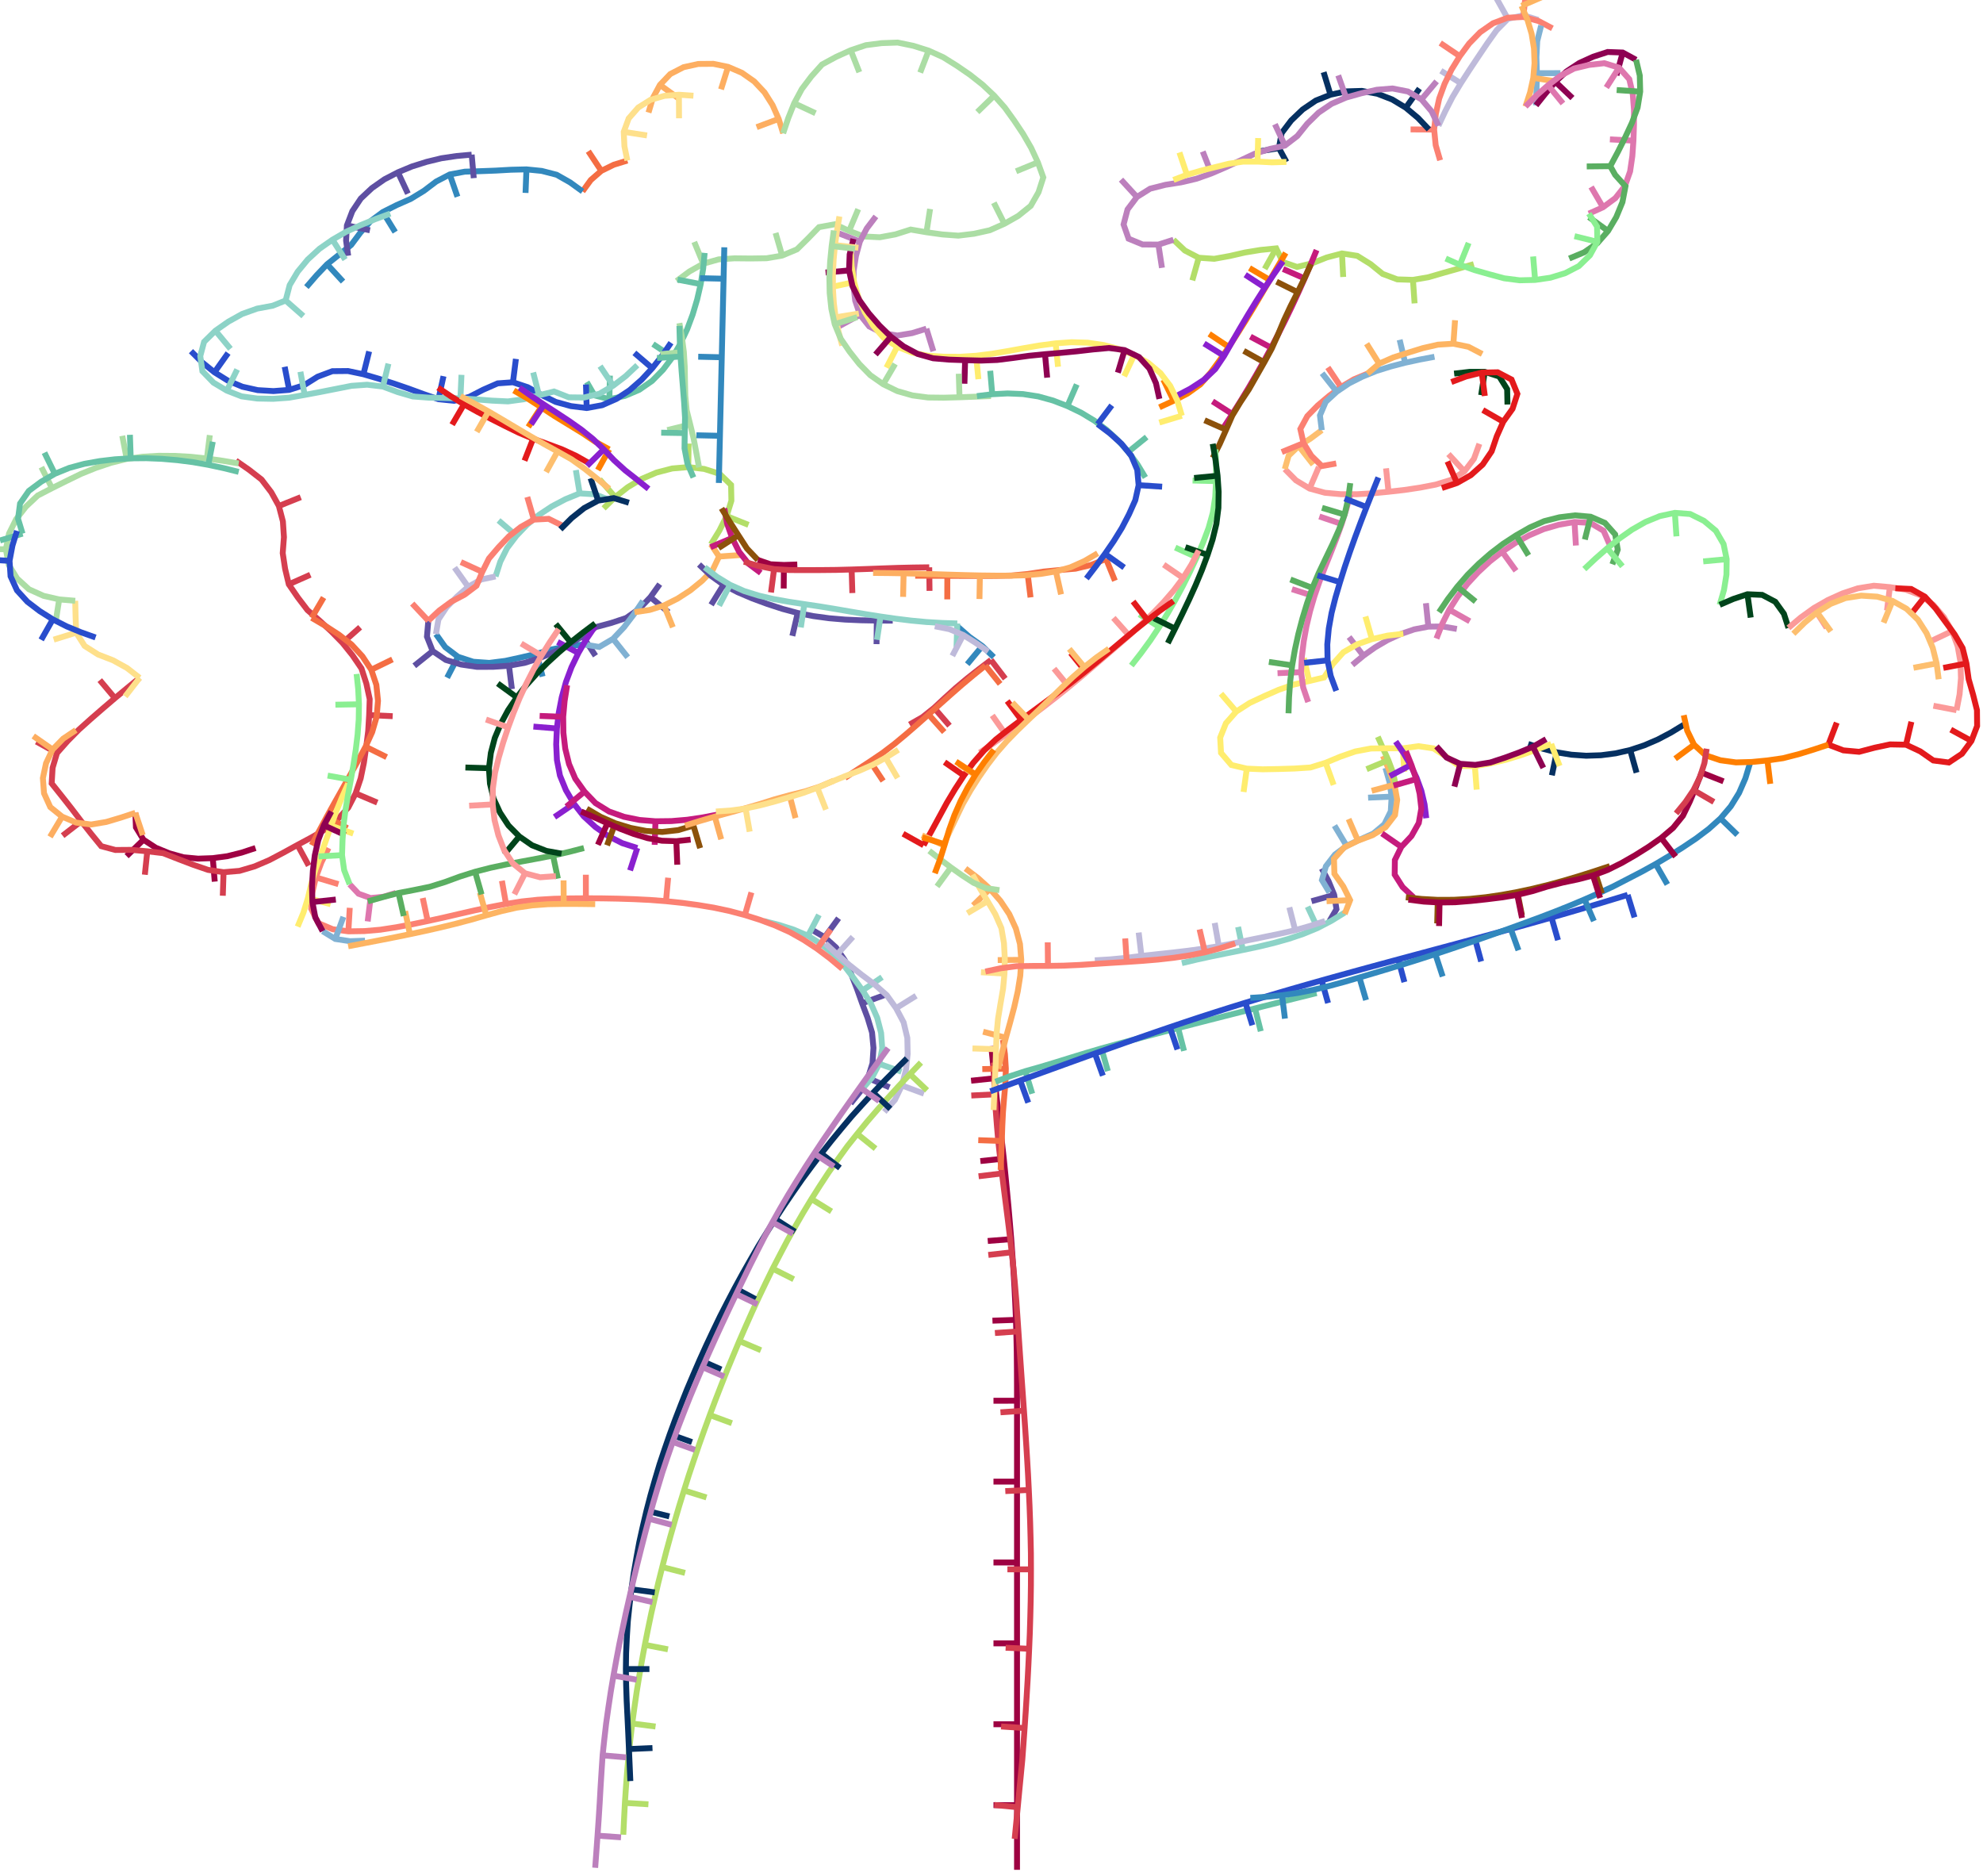 <svg viewBox = '-168.413 -159.294 336.826 318.589' xmlns = 'http://www.w3.org/2000/svg'>
<path stroke-width='1' fill='none' stroke='#9E0142' d='M -0.044 18.38 L 0.23 21.113 L 0.51 23.846 L 0.805 26.578 L 1.129 29.306 L 1.471 32.032 L 1.784 34.762 L 2.087 37.492 L 2.362 40.226 L 2.629 42.961 L 2.885 45.696 L 3.122 48.433 L 3.351 51.171 L 3.552 53.911 L 3.74 56.652 L 3.905 59.395 L 4.039 62.139 L 4.159 64.883 L 4.231 67.63 L 4.29 70.377 L 4.317 73.124 L 4.33 75.871 L 4.335 78.619 L 4.335 81.366 L 4.335 84.114 L 4.335 86.861 L 4.335 89.609 L 4.335 92.356 L 4.335 95.103 L 4.335 97.851 L 4.335 100.598 L 4.335 103.346 L 4.335 106.093 L 4.335 108.841 L 4.335 111.588 L 4.335 114.335 L 4.335 117.083 L 4.335 119.83 L 4.335 122.578 L 4.335 125.325 L 4.335 128.073 L 4.335 130.82 L 4.335 133.568 L 4.335 136.315 L 4.335 139.062 L 4.335 141.81 L 4.335 144.557 L 4.335 147.305 L 4.335 150.052 L 4.335 152.8 L 4.335 155.547 L 4.335 158.294' /><line stroke-width='1' x1='0.51' y1='23.846' x2='-3.468' y2='24.265' fill='none' stroke='#9E0142' />
<line stroke-width='1' x1='2.087' y1='37.492' x2='-1.891' y2='37.914' fill='none' stroke='#9E0142' />
<line stroke-width='1' x1='3.351' y1='51.171' x2='-0.637' y2='51.484' fill='none' stroke='#9E0142' />
<line stroke-width='1' x1='4.159' y1='64.883' x2='0.162' y2='65.023' fill='none' stroke='#9E0142' />
<line stroke-width='1' x1='4.335' y1='78.619' x2='0.335' y2='78.623' fill='none' stroke='#9E0142' />
<line stroke-width='1' x1='4.335' y1='92.356' x2='0.335' y2='92.356' fill='none' stroke='#9E0142' />
<line stroke-width='1' x1='4.335' y1='106.093' x2='0.335' y2='106.093' fill='none' stroke='#9E0142' />
<line stroke-width='1' x1='4.335' y1='119.83' x2='0.335' y2='119.83' fill='none' stroke='#9E0142' />
<line stroke-width='1' x1='4.335' y1='133.568' x2='0.335' y2='133.568' fill='none' stroke='#9E0142' />
<line stroke-width='1' x1='4.335' y1='147.305' x2='0.335' y2='147.305' fill='none' stroke='#9E0142' />
<path stroke-width='1' fill='none' stroke='#D53E4F' d='M 0.354 21.186 L 0.448 23.883 L 0.564 26.578 L 0.717 29.273 L 0.926 31.963 L 1.162 34.651 L 1.463 37.333 L 1.778 40.013 L 2.111 42.691 L 2.452 45.368 L 2.793 48.045 L 3.123 50.724 L 3.434 53.404 L 3.731 56.086 L 3.976 58.774 L 4.202 61.463 L 4.392 64.155 L 4.575 66.847 L 4.755 69.54 L 4.942 72.232 L 5.131 74.924 L 5.323 77.616 L 5.512 80.308 L 5.699 83 L 5.877 85.693 L 6.044 88.386 L 6.202 91.08 L 6.338 93.775 L 6.462 96.471 L 6.561 99.168 L 6.635 101.865 L 6.692 104.563 L 6.701 107.262 L 6.694 109.96 L 6.655 112.659 L 6.589 115.357 L 6.509 118.054 L 6.397 120.75 L 6.272 123.446 L 6.132 126.141 L 5.972 128.835 L 5.805 131.528 L 5.621 134.221 L 5.43 136.912 L 5.233 139.604 L 4.974 142.29 L 4.712 144.976 L 4.457 147.662 L 4.199 150.349 L 3.937 153.035' /><line stroke-width='1' x1='0.564' y1='26.578' x2='-3.431' y2='26.777' fill='none' stroke='#D53E4F' />
<line stroke-width='1' x1='1.778' y1='40.013' x2='-2.193' y2='40.494' fill='none' stroke='#D53E4F' />
<line stroke-width='1' x1='3.434' y1='53.404' x2='-0.54' y2='53.854' fill='none' stroke='#D53E4F' />
<line stroke-width='1' x1='4.575' y1='66.847' x2='0.584' y2='67.116' fill='none' stroke='#D53E4F' />
<line stroke-width='1' x1='5.512' y1='80.308' x2='1.522' y2='80.587' fill='none' stroke='#D53E4F' />
<line stroke-width='1' x1='6.338' y1='93.775' x2='2.343' y2='93.968' fill='none' stroke='#D53E4F' />
<line stroke-width='1' x1='6.701' y1='107.262' x2='2.701' y2='107.263' fill='none' stroke='#D53E4F' />
<line stroke-width='1' x1='6.397' y1='120.75' x2='2.401' y2='120.575' fill='none' stroke='#D53E4F' />
<line stroke-width='1' x1='5.621' y1='134.221' x2='1.631' y2='133.943' fill='none' stroke='#D53E4F' />
<line stroke-width='1' x1='4.457' y1='147.662' x2='0.476' y2='147.282' fill='none' stroke='#D53E4F' />
<path stroke-width='1' fill='none' stroke='#F46D43' d='M 1.947 17.328 L 2.282 19.765 L 2.436 22.22 L 2.365 24.68 L 2.149 27.131 L 1.949 29.584 L 1.831 32.042 L 1.75 34.502 L 1.661 36.961 L 1.549 39.419' /><line stroke-width='1' x1='2.436' y1='22.22' x2='-1.563' y2='22.288' fill='none' stroke='#F46D43' />
<line stroke-width='1' x1='1.75' y1='34.502' x2='-2.247' y2='34.363' fill='none' stroke='#F46D43' />
<path stroke-width='1' fill='none' stroke='#FDAE61' d='M -4.422 -11.777 L -2.268 -10.136 L -0.267 -8.315 L 1.516 -6.28 L 3.019 -4.03 L 4.145 -1.571 L 4.837 1.042 L 5.057 3.737 L 4.885 6.437 L 4.456 9.11 L 3.86 11.751 L 3.162 14.368 L 2.439 16.978 L 1.762 19.599 L 1.15 22.238' /><line stroke-width='1' x1='-0.267' y1='-8.315' x2='-3.121' y2='-5.513' fill='none' stroke='#FDAE61' />
<line stroke-width='1' x1='5.057' y1='3.737' x2='1.058' y2='3.772' fill='none' stroke='#FDAE61' />
<line stroke-width='1' x1='2.439' y1='16.978' x2='-1.425' y2='15.944' fill='none' stroke='#FDAE61' />
<path stroke-width='1' fill='none' stroke='#FEE08B' d='M -3.228 -10.726 L -1.996 -8.45 L -0.666 -6.231 L 0.649 -4.003 L 1.681 -1.646 L 2.118 0.901 L 2.259 3.484 L 2.206 6.07 L 1.965 8.646 L 1.527 11.195 L 1.11 13.749 L 0.865 16.323 L 0.768 18.909 L 0.704 21.496 L 0.584 24.081 L 0.46 26.665 L 0.354 29.25' /><line stroke-width='1' x1='-0.666' y1='-6.231' x2='-4.105' y2='-4.187' fill='none' stroke='#FEE08B' />
<line stroke-width='1' x1='2.206' y1='6.07' x2='-1.788' y2='5.842' fill='none' stroke='#FEE08B' />
<line stroke-width='1' x1='0.768' y1='18.909' x2='-3.23' y2='18.785' fill='none' stroke='#FEE08B' />
<path stroke-width='1' fill='none' stroke='#ABDDA4' d='M -10.578 -14.78 L -8.747 -13.357 L -6.895 -11.963 L -5.004 -10.621 L -3.061 -9.357 L -0.951 -8.439 L 1.342 -8.105' /><line stroke-width='1' x1='-6.895' y1='-11.963' x2='-9.256' y2='-8.734' fill='none' stroke='#ABDDA4' />
<path stroke-width='1' fill='none' stroke='#66C2A5' d='M 0.668 24.434 L 3.191 23.481 L 5.752 22.642 L 8.347 21.908 L 10.928 21.127 L 13.503 20.329 L 16.081 19.54 L 18.669 18.78 L 21.268 18.064 L 23.873 17.369 L 26.48 16.68 L 29.089 15.997 L 31.698 15.318 L 34.309 14.644 L 36.921 13.973 L 39.534 13.308 L 42.148 12.646 L 44.763 11.987 L 47.378 11.331 L 49.994 10.678 L 52.611 10.028 L 55.228 9.38' /><line stroke-width='1' x1='5.752' y1='22.642' x2='6.919' y2='26.468' fill='none' stroke='#66C2A5' />
<line stroke-width='1' x1='18.669' y1='18.78' x2='19.764' y2='22.628' fill='none' stroke='#66C2A5' />
<line stroke-width='1' x1='31.698' y1='15.318' x2='32.702' y2='19.19' fill='none' stroke='#66C2A5' />
<line stroke-width='1' x1='44.763' y1='11.987' x2='45.737' y2='15.866' fill='none' stroke='#66C2A5' />
<path stroke-width='1' fill='none' stroke='#294dcc' d='M -0.198 26.061 L 2.341 25.146 L 4.879 24.229 L 7.416 23.311 L 9.953 22.391 L 12.49 21.472 L 15.028 20.555 L 17.567 19.64 L 20.107 18.731 L 22.651 17.828 L 25.196 16.932 L 27.745 16.047 L 30.298 15.173 L 32.855 14.311 L 35.416 13.461 L 37.984 12.633 L 40.557 11.818 L 43.134 11.018 L 45.716 10.234 L 48.303 9.465 L 50.893 8.707 L 53.485 7.96 L 56.082 7.225 L 58.681 6.499 L 61.282 5.779 L 63.884 5.066 L 66.488 4.358 L 69.093 3.654 L 71.699 2.952 L 74.305 2.253 L 76.911 1.553 L 79.517 0.852 L 82.122 0.148 L 84.726 -0.56 L 87.329 -1.273 L 89.93 -1.99 L 92.529 -2.718 L 95.125 -3.453 L 97.718 -4.198 L 100.308 -4.957 L 102.893 -5.73 L 105.476 -6.512 L 108.056 -7.301' /><line stroke-width='1' x1='4.879' y1='24.229' x2='6.238' y2='27.991' fill='none' stroke='#294dcc' />
<line stroke-width='1' x1='17.567' y1='19.64' x2='18.918' y2='23.404' fill='none' stroke='#294dcc' />
<line stroke-width='1' x1='30.298' y1='15.173' x2='31.584' y2='18.961' fill='none' stroke='#294dcc' />
<line stroke-width='1' x1='43.134' y1='11.018' x2='44.308' y2='14.841' fill='none' stroke='#294dcc' />
<line stroke-width='1' x1='56.082' y1='7.225' x2='57.165' y2='11.076' fill='none' stroke='#294dcc' />
<line stroke-width='1' x1='69.093' y1='3.654' x2='70.135' y2='7.516' fill='none' stroke='#294dcc' />
<line stroke-width='1' x1='82.122' y1='0.148' x2='83.168' y2='4.009' fill='none' stroke='#294dcc' />
<line stroke-width='1' x1='95.125' y1='-3.453' x2='96.222' y2='0.393' fill='none' stroke='#294dcc' />
<line stroke-width='1' x1='108.056' y1='-7.301' x2='109.227' y2='-3.477' fill='none' stroke='#294dcc' />
<path stroke-width='1' fill='none' stroke='#3288BD' d='M 43.969 10.194 L 46.664 10.019 L 49.35 9.747 L 52.02 9.354 L 54.667 8.831 L 57.291 8.193 L 59.897 7.489 L 62.489 6.732 L 65.078 5.965 L 67.664 5.19 L 70.246 4.4 L 72.822 3.589 L 75.391 2.76 L 77.953 1.907 L 80.509 1.038 L 83.061 0.154 L 85.607 -0.743 L 88.149 -1.654 L 90.687 -2.576 L 93.22 -3.51 L 95.741 -4.475 L 98.248 -5.479 L 100.737 -6.525 L 103.206 -7.617 L 105.653 -8.759 L 108.051 -9.998 L 110.449 -11.24 L 112.812 -12.546 L 115.132 -13.925 L 117.416 -15.364 L 119.661 -16.865 L 121.818 -18.489 L 123.827 -20.289 L 125.57 -22.336 L 126.983 -24.623 L 128.057 -27.096 L 128.84 -29.68' /><line stroke-width='1' x1='49.35' y1='9.747' x2='49.843' y2='13.717' fill='none' stroke='#3288BD' />
<line stroke-width='1' x1='62.489' y1='6.732' x2='63.617' y2='10.569' fill='none' stroke='#3288BD' />
<line stroke-width='1' x1='75.391' y1='2.76' x2='76.637' y2='6.561' fill='none' stroke='#3288BD' />
<line stroke-width='1' x1='88.149' y1='-1.654' x2='89.507' y2='2.109' fill='none' stroke='#3288BD' />
<line stroke-width='1' x1='100.737' y1='-6.525' x2='102.321' y2='-2.852' fill='none' stroke='#3288BD' />
<line stroke-width='1' x1='112.812' y1='-12.546' x2='114.801' y2='-9.076' fill='none' stroke='#3288BD' />
<line stroke-width='1' x1='123.827' y1='-20.289' x2='126.691' y2='-17.497' fill='none' stroke='#3288BD' />
<path stroke-width='1' fill='none' stroke='#5E4FA2' d='M 56.094 -11.777 L 57.265 -9.596 L 58.207 -7.308 L 58.598 -4.874 L 57.393 -2.826' /><line stroke-width='1' x1='58.207' y1='-7.308' x2='54.357' y2='-6.222' fill='none' stroke='#5E4FA2' />
<path stroke-width='1' fill='none' stroke='#8DD3C7' d='M 59.987 -4.29 L 57.734 -2.895 L 55.385 -1.671 L 52.935 -0.659 L 50.423 0.185 L 47.869 0.896 L 45.292 1.514 L 42.699 2.063 L 40.101 2.591 L 37.503 3.116 L 34.913 3.682 L 32.333 4.292' /><line stroke-width='1' x1='55.385' y1='-1.671' x2='53.696' y2='-5.296' fill='none' stroke='#8DD3C7' />
<line stroke-width='1' x1='42.699' y1='2.063' x2='41.886' y2='-1.853' fill='none' stroke='#8DD3C7' />
<path stroke-width='1' fill='none' stroke='#BEBADA' d='M 56.65 -2.861 L 54.134 -2.029 L 51.585 -1.302 L 49.001 -0.71 L 46.406 -0.174 L 43.809 0.359 L 41.215 0.903 L 38.612 1.403 L 35.996 1.828 L 33.37 2.189 L 30.738 2.499 L 28.102 2.78 L 25.468 3.072 L 22.837 3.401 L 20.199 3.653 L 17.553 3.814' /><line stroke-width='1' x1='51.585' y1='-1.302' x2='50.59' y2='-5.177' fill='none' stroke='#BEBADA' />
<line stroke-width='1' x1='38.612' y1='1.403' x2='37.914' y2='-2.535' fill='none' stroke='#BEBADA' />
<line stroke-width='1' x1='25.468' y1='3.072' x2='25' y2='-0.9' fill='none' stroke='#BEBADA' />
<path stroke-width='1' fill='none' stroke='#FB8072' d='M 41.392 0.954 L 38.839 1.763 L 36.25 2.455 L 33.623 2.98 L 30.974 3.382 L 28.312 3.683 L 25.642 3.908 L 22.969 4.089 L 20.294 4.251 L 17.62 4.422 L 14.947 4.602 L 12.27 4.72 L 9.591 4.765 L 6.912 4.773 L 4.234 4.816 L 1.578 5.163 L -1.042 5.721' /><line stroke-width='1' x1='36.25' y1='2.455' x2='35.341' y2='-1.441' fill='none' stroke='#FB8072' />
<line stroke-width='1' x1='22.969' y1='4.089' x2='22.713' y2='0.097' fill='none' stroke='#FB8072' />
<line stroke-width='1' x1='9.591' y1='4.765' x2='9.552' y2='0.765' fill='none' stroke='#FB8072' />
<path stroke-width='1' fill='none' stroke='#80B1D3' d='M 66.919 -28.866 L 67.604 -26.461 L 67.964 -23.988 L 67.822 -21.5 L 66.727 -19.288 L 64.861 -17.719 L 62.581 -16.692 L 60.315 -15.633 L 58.33 -14.139 L 56.804 -12.167 L 56.126 -9.814 L 57.393 -7.708' /><line stroke-width='1' x1='67.964' y1='-23.988' x2='63.968' y2='-23.812' fill='none' stroke='#80B1D3' />
<line stroke-width='1' x1='60.315' y1='-15.633' x2='58.255' y2='-19.061' fill='none' stroke='#80B1D3' />
<path stroke-width='1' fill='none' stroke='#FDB462' d='M 66.486 -30.901 L 67.548 -28.493 L 68.444 -26.02 L 68.911 -23.436 L 68.536 -20.864 L 66.938 -18.791 L 64.708 -17.433 L 62.244 -16.508 L 59.89 -15.345 L 58.173 -13.42 L 58.245 -10.88 L 59.754 -8.729 L 60.912 -6.408 L 59.991 -4.046' /><line stroke-width='1' x1='68.444' y1='-26.02' x2='64.582' y2='-24.979' fill='none' stroke='#FDB462' />
<line stroke-width='1' x1='62.244' y1='-16.508' x2='60.654' y2='-20.178' fill='none' stroke='#FDB462' />
<line stroke-width='1' x1='60.912' y1='-6.408' x2='56.916' y2='-6.226' fill='none' stroke='#FDB462' />
<path stroke-width='1' fill='none' stroke='#B3DE69' d='M 65.62 -34.156 L 66.504 -32.164 L 67.403 -30.179 L 68.171 -28.141 L 68.651 -26.017' /><line stroke-width='1' x1='67.403' y1='-30.179' x2='63.707' y2='-28.648' fill='none' stroke='#B3DE69' />
<path stroke-width='1' fill='none' stroke='#053061' d='M 91.168 -32.934 L 93.564 -32.145 L 96.006 -31.516 L 98.495 -31.108 L 101.011 -30.933 L 103.531 -31.016 L 106.031 -31.342 L 108.489 -31.905 L 110.882 -32.702 L 113.198 -33.7 L 115.427 -34.879 L 117.582 -36.19' /><line stroke-width='1' x1='96.006' y1='-31.516' x2='95.183' y2='-27.602' fill='none' stroke='#053061' />
<line stroke-width='1' x1='108.489' y1='-31.905' x2='109.568' y2='-28.053' fill='none' stroke='#053061' />
<path stroke-width='1' fill='none' stroke='#BC80BD' d='M 79.044 -52.465 L 76.638 -52.888 L 74.198 -52.861 L 71.802 -52.394 L 69.492 -51.599 L 67.272 -50.576 L 65.162 -49.343 L 63.172 -47.923 L 61.29 -46.361' /><line stroke-width='1' x1='74.198' y1='-52.861' x2='73.792' y2='-56.841' fill='none' stroke='#BC80BD' />
<line stroke-width='1' x1='63.172' y1='-47.923' x2='60.732' y2='-51.092' fill='none' stroke='#BC80BD' />
<path stroke-width='1' fill='none' stroke='#FFED6F' d='M 69.95 -51.651 L 67.261 -51.336 L 64.626 -50.739 L 62.08 -49.843 L 59.771 -48.514 L 57.971 -46.493 L 56.492 -44.225 L 53.968 -43.628 L 51.338 -43.023 L 48.785 -42.136 L 46.306 -41.048 L 43.854 -39.899 L 41.58 -38.437 L 39.819 -36.447 L 38.842 -34.01 L 38.984 -31.419 L 40.744 -29.362 L 43.366 -28.742 L 46.057 -28.627 L 48.764 -28.677 L 51.47 -28.759 L 54.17 -28.935 L 56.755 -29.738 L 59.253 -30.776 L 61.801 -31.661 L 64.446 -32.161 L 67.154 -32.199 L 69.861 -32.193 L 72.537 -32.557 L 75.093 -32.177 L 77.323 -30.72 L 79.397 -29.214 L 82.103 -29.166 L 84.771 -29.63 L 87.402 -30.259 L 89.99 -31.049 L 92.538 -31.962 L 95.065 -32.934' /><line stroke-width='1' x1='64.626' y1='-50.739' x2='63.518' y2='-54.582' fill='none' stroke='#FFED6F' />
<line stroke-width='1' x1='53.968' y1='-43.628' x2='53.06' y2='-47.524' fill='none' stroke='#FFED6F' />
<line stroke-width='1' x1='41.58' y1='-38.437' x2='38.976' y2='-41.473' fill='none' stroke='#FFED6F' />
<line stroke-width='1' x1='43.366' y1='-28.742' x2='42.817' y2='-24.78' fill='none' stroke='#FFED6F' />
<line stroke-width='1' x1='56.755' y1='-29.738' x2='58.118' y2='-25.978' fill='none' stroke='#FFED6F' />
<line stroke-width='1' x1='69.861' y1='-32.193' x2='70.127' y2='-28.202' fill='none' stroke='#FFED6F' />
<line stroke-width='1' x1='82.103' y1='-29.166' x2='82.412' y2='-25.178' fill='none' stroke='#FFED6F' />
<line stroke-width='1' x1='95.065' y1='-32.934' x2='96.502' y2='-29.201' fill='none' stroke='#FFED6F' />
<path stroke-width='1' fill='none' stroke='#8E0152' d='M 75.579 -32.528 L 77.301 -30.622 L 79.621 -29.56 L 82.18 -29.377 L 84.717 -29.786 L 87.167 -30.588 L 89.587 -31.476 L 91.968 -32.46 L 94.199 -33.748' /><line stroke-width='1' x1='79.621' y1='-29.56' x2='78.629' y2='-25.684' fill='none' stroke='#8E0152' />
<line stroke-width='1' x1='91.968' y1='-32.46' x2='93.735' y2='-28.872' fill='none' stroke='#8E0152' />
<path stroke-width='1' fill='none' stroke='#DE77AE' d='M 75.579 -50.837 L 76.558 -53.338 L 77.757 -55.742 L 79.199 -58.007 L 80.839 -60.134 L 82.662 -62.106 L 84.633 -63.931 L 86.746 -65.589 L 88.983 -67.076 L 91.336 -68.371 L 93.804 -69.427 L 96.384 -70.169 L 99.028 -70.633 L 101.693 -70.489 L 103.97 -69.142 L 105.025 -66.705' /><line stroke-width='1' x1='77.757' y1='-55.742' x2='81.239' y2='-53.772' fill='none' stroke='#DE77AE' />
<line stroke-width='1' x1='86.746' y1='-65.589' x2='89.09' y2='-62.347' fill='none' stroke='#DE77AE' />
<line stroke-width='1' x1='99.028' y1='-70.633' x2='99.267' y2='-66.64' fill='none' stroke='#DE77AE' />
<path stroke-width='1' fill='none' stroke='#5AAE61' d='M 76.012 -55.312 L 77.505 -57.525 L 79.125 -59.646 L 80.872 -61.663 L 82.762 -63.547 L 84.77 -65.304 L 86.891 -66.923 L 89.127 -68.38 L 91.444 -69.704 L 93.887 -70.777 L 96.47 -71.434 L 99.116 -71.762 L 101.763 -71.531 L 104.19 -70.481 L 105.935 -68.521 L 106.373 -65.931 L 105.458 -63.45' /><line stroke-width='1' x1='79.125' y1='-59.646' x2='82.227' y2='-57.122' fill='none' stroke='#5AAE61' />
<line stroke-width='1' x1='89.127' y1='-68.38' x2='91.212' y2='-64.966' fill='none' stroke='#5AAE61' />
<line stroke-width='1' x1='101.763' y1='-71.531' x2='100.782' y2='-67.653' fill='none' stroke='#5AAE61' />
<path stroke-width='1' fill='none' stroke='#8AEF91' d='M 100.694 -62.637 L 102.611 -64.44 L 104.592 -66.172 L 106.642 -67.82 L 108.795 -69.332 L 111.079 -70.635 L 113.51 -71.634 L 116.074 -72.187 L 118.68 -71.987 L 121.02 -70.825 L 123.034 -69.144 L 124.345 -66.883 L 124.873 -64.316 L 124.835 -61.688 L 124.417 -59.092 L 123.685 -56.565' /><line stroke-width='1' x1='104.592' y1='-66.172' x2='107.162' y2='-63.107' fill='none' stroke='#8AEF91' />
<line stroke-width='1' x1='116.074' y1='-72.187' x2='116.346' y2='-68.196' fill='none' stroke='#8AEF91' />
<line stroke-width='1' x1='124.873' y1='-64.316' x2='120.89' y2='-63.94' fill='none' stroke='#8AEF91' />
<path stroke-width='1' fill='none' stroke='#00441B' d='M 123.685 -56.565 L 126.006 -57.564 L 128.401 -58.361 L 130.908 -58.252 L 133.131 -57.083 L 134.597 -55.042 L 135.365 -52.648' /><line stroke-width='1' x1='128.401' y1='-58.361' x2='128.955' y2='-54.399' fill='none' stroke='#00441B' />
<path stroke-width='1' fill='none' stroke='#FB9A99' d='M 135.365 -52.648 L 137.464 -54.416 L 139.69 -56.017 L 142.067 -57.381 L 144.567 -58.508 L 147.169 -59.371 L 149.873 -59.809 L 152.593 -59.57 L 155.303 -59.14 L 157.818 -58.186 L 159.993 -56.541 L 161.777 -54.465 L 163.156 -52.098 L 164.111 -49.529 L 164.59 -46.834 L 164.671 -44.095 L 164.436 -41.364 L 163.919 -38.669' /><line stroke-width='1' x1='139.69' y1='-56.017' x2='141.857' y2='-52.655' fill='none' stroke='#FB9A99' />
<line stroke-width='1' x1='152.593' y1='-59.57' x2='152.104' y2='-55.6' fill='none' stroke='#FB9A99' />
<line stroke-width='1' x1='163.156' y1='-52.098' x2='159.541' y2='-50.388' fill='none' stroke='#FB9A99' />
<line stroke-width='1' x1='163.919' y1='-38.669' x2='159.991' y2='-39.422' fill='none' stroke='#FB9A99' />
<path stroke-width='1' fill='none' stroke='#E31A1C' d='M 153.522 -59.382 L 156.203 -59.26 L 158.54 -57.951 L 160.367 -55.948 L 161.976 -53.755 L 163.58 -51.557 L 164.952 -49.216 L 165.598 -46.613 L 165.977 -43.929 L 166.727 -41.315 L 167.389 -38.682 L 167.413 -35.978 L 166.448 -33.449 L 164.845 -31.272 L 162.61 -29.781 L 159.969 -30.128 L 157.762 -31.668 L 155.341 -32.806 L 152.629 -32.857 L 149.98 -32.292 L 147.368 -31.599 L 144.686 -31.846 L 142.15 -32.81' /><line stroke-width='1' x1='158.54' y1='-57.951' x2='156.053' y2='-54.818' fill='none' stroke='#E31A1C' />
<line stroke-width='1' x1='165.598' y1='-46.613' x2='161.671' y2='-45.851' fill='none' stroke='#E31A1C' />
<line stroke-width='1' x1='166.448' y1='-33.449' x2='162.937' y2='-35.366' fill='none' stroke='#E31A1C' />
<line stroke-width='1' x1='155.341' y1='-32.806' x2='156.249' y2='-36.701' fill='none' stroke='#E31A1C' />
<line stroke-width='1' x1='142.15' y1='-32.81' x2='143.572' y2='-36.549' fill='none' stroke='#E31A1C' />
<path stroke-width='1' fill='none' stroke='#FDBF6F' d='M 136.202 -51.651 L 138.138 -53.557 L 140.229 -55.291 L 142.53 -56.729 L 145.054 -57.713 L 147.731 -58.126 L 150.439 -57.953 L 153.048 -57.227 L 155.418 -55.896 L 157.36 -54.03 L 158.826 -51.75 L 159.877 -49.248 L 160.535 -46.615 L 160.884 -43.92' /><line stroke-width='1' x1='140.229' y1='-55.291' x2='142.57' y2='-52.047' fill='none' stroke='#FDBF6F' />
<line stroke-width='1' x1='153.048' y1='-57.227' x2='151.522' y2='-53.529' fill='none' stroke='#FDBF6F' />
<line stroke-width='1' x1='160.535' y1='-46.615' x2='156.605' y2='-45.871' fill='none' stroke='#FDBF6F' />
<path stroke-width='1' fill='none' stroke='#FF7F00' d='M 117.582 -37.818 L 118.164 -35.209 L 119.329 -32.81 L 121.273 -31.015 L 123.806 -30.164 L 126.455 -29.799 L 129.131 -29.873 L 131.798 -30.133 L 134.45 -30.516 L 137.045 -31.18 L 139.606 -31.969 L 142.15 -32.81' /><line stroke-width='1' x1='119.329' y1='-32.81' x2='116.117' y2='-30.426' fill='none' stroke='#FF7F00' />
<line stroke-width='1' x1='131.798' y1='-30.133' x2='132.278' y2='-26.162' fill='none' stroke='#FF7F00' />
<path stroke-width='1' fill='none' stroke='#8a20cf' d='M 68.651 -33.342 L 69.987 -31.385 L 71.18 -29.338 L 72.201 -27.201 L 73.014 -24.977 L 73.559 -22.673 L 73.847 -20.322' /><line stroke-width='1' x1='71.18' y1='-29.338' x2='67.645' y2='-27.468' fill='none' stroke='#8a20cf' />
<path stroke-width='1' fill='none' stroke='#C51B7D' d='M 70.383 -31.715 L 71.331 -29.363 L 72.135 -26.96 L 72.719 -24.493 L 73.012 -21.981 L 72.576 -19.507 L 71.339 -17.298 L 69.612 -15.454 L 68.515 -13.221 L 68.485 -10.743 L 69.833 -8.623 L 71.682 -6.894' /><line stroke-width='1' x1='72.135' y1='-26.96' x2='68.288' y2='-25.863' fill='none' stroke='#C51B7D' />
<line stroke-width='1' x1='69.612' y1='-15.454' x2='66.321' y2='-17.728' fill='none' stroke='#C51B7D' />
<path stroke-width='1' fill='none' stroke='#8C510A' d='M 70.383 -6.894 L 73.089 -6.604 L 75.805 -6.454 L 78.525 -6.466 L 81.241 -6.62 L 83.947 -6.903 L 86.639 -7.296 L 89.316 -7.785 L 91.976 -8.359 L 94.618 -9.008 L 97.242 -9.729 L 99.849 -10.505 L 102.443 -11.328 L 105.025 -12.184' /><line stroke-width='1' x1='75.805' y1='-6.454' x2='75.703' y2='-2.455' fill='none' stroke='#8C510A' />
<line stroke-width='1' x1='89.316' y1='-7.785' x2='90.097' y2='-3.862' fill='none' stroke='#8C510A' />
<line stroke-width='1' x1='102.443' y1='-11.328' x2='103.677' y2='-7.523' fill='none' stroke='#8C510A' />
<path stroke-width='1' fill='none' stroke='#9E0142' d='M 70.816 -6.489 L 73.452 -6.156 L 76.104 -6.009 L 78.76 -6.049 L 81.408 -6.262 L 84.05 -6.544 L 86.686 -6.871 L 89.307 -7.305 L 91.887 -7.934 L 94.425 -8.718 L 96.996 -9.384 L 99.596 -9.931 L 102.168 -10.595 L 104.651 -11.53 L 107.029 -12.713 L 109.333 -14.035 L 111.584 -15.447 L 113.759 -16.971 L 115.783 -18.687 L 117.448 -20.745 L 118.605 -23.133 L 119.636 -25.582 L 120.613 -28.052' /><line stroke-width='1' x1='76.104' y1='-6.009' x2='76.023' y2='-2.01' fill='none' stroke='#9E0142' />
<line stroke-width='1' x1='89.307' y1='-7.305' x2='90.108' y2='-3.386' fill='none' stroke='#9E0142' />
<line stroke-width='1' x1='102.168' y1='-10.595' x2='103.374' y2='-6.781' fill='none' stroke='#9E0142' />
<line stroke-width='1' x1='113.759' y1='-16.971' x2='116.202' y2='-13.804' fill='none' stroke='#9E0142' />
<line stroke-width='1' x1='120.613' y1='-28.052' x2='124.333' y2='-26.581' fill='none' stroke='#9E0142' />
<path stroke-width='1' fill='none' stroke='#D53E4F' d='M 116.283 -21.136 L 117.855 -23.05 L 119.243 -25.1 L 120.341 -27.319 L 121.093 -29.676 L 121.479 -32.12' /><line stroke-width='1' x1='119.243' y1='-25.1' x2='122.7' y2='-23.087' fill='none' stroke='#D53E4F' />
<path stroke-width='1' fill='none' stroke='#F46D43' d='M -61.854 -132.023 L -64.137 -131.323 L -66.276 -130.277 L -68.064 -128.72 L -69.465 -126.787' /><line stroke-width='1' x1='-66.276' y1='-130.277' x2='-68.487' y2='-133.611' fill='none' stroke='#F46D43' />
<path stroke-width='1' fill='none' stroke='#FDAE61' d='M -58.257 -140.176 L -57.529 -142.629 L -56.32 -144.877 L -54.565 -146.716 L -52.306 -147.881 L -49.809 -148.432 L -47.251 -148.453 L -44.746 -147.937 L -42.395 -146.93 L -40.302 -145.461 L -38.552 -143.599 L -37.185 -141.438 L -36.15 -139.098 L -35.39 -136.652' /><line stroke-width='1' x1='-56.32' y1='-144.877' x2='-53.082' y2='-142.528' fill='none' stroke='#FDAE61' />
<line stroke-width='1' x1='-44.746' y1='-147.937' x2='-45.943' y2='-144.12' fill='none' stroke='#FDAE61' />
<line stroke-width='1' x1='-36.15' y1='-139.098' x2='-39.895' y2='-137.693' fill='none' stroke='#FDAE61' />
<path stroke-width='1' fill='none' stroke='#FEE08B' d='M -61.854 -132.023 L -62.349 -134.444 L -62.465 -136.896 L -61.627 -139.178 L -60.002 -141.029 L -57.917 -142.339 L -55.555 -143.014 L -53.094 -143.204 L -50.628 -143.037' /><line stroke-width='1' x1='-62.465' y1='-136.896' x2='-58.511' y2='-136.288' fill='none' stroke='#FEE08B' />
<line stroke-width='1' x1='-53.094' y1='-143.204' x2='-53.075' y2='-139.204' fill='none' stroke='#FEE08B' />
<path stroke-width='1' fill='none' stroke='#ABDDA4' d='M -35.39 -136.652 L -34.524 -139.234 L -33.514 -141.755 L -32.229 -144.157 L -30.597 -146.319 L -28.782 -148.34 L -26.386 -149.637 L -23.914 -150.757 L -21.332 -151.623 L -18.647 -151.969 L -15.934 -152.064 L -13.267 -151.511 L -10.685 -150.699 L -8.204 -149.575 L -5.898 -148.137 L -3.653 -146.595 L -1.514 -144.908 L 0.462 -143.05 L 2.268 -141.011 L 3.858 -138.802 L 5.372 -136.54 L 6.736 -134.182 L 7.875 -131.72 L 8.799 -129.157 L 7.987 -126.641 L 6.666 -124.329 L 4.544 -122.621 L 2.195 -121.286 L -0.296 -120.185 L -2.953 -119.595 L -5.633 -119.269 L -8.35 -119.471 L -11.045 -119.846 L -13.729 -120.306 L -16.325 -119.482 L -18.965 -118.995 L -21.686 -119.131 L -24.185 -120.077 L -26.62 -121.202 L -29.3 -120.714 L -31.145 -118.809 L -33.047 -116.939 L -35.559 -115.885 L -38.196 -115.431 L -40.919 -115.391 L -43.643 -115.419 L -46.339 -115.241 L -48.962 -114.506 L -51.3 -113.191 L -53.489 -111.569' /><line stroke-width='1' x1='-33.514' y1='-141.755' x2='-29.889' y2='-140.065' fill='none' stroke='#ABDDA4' />
<line stroke-width='1' x1='-23.914' y1='-150.757' x2='-22.451' y2='-147.034' fill='none' stroke='#ABDDA4' />
<line stroke-width='1' x1='-10.685' y1='-150.699' x2='-12.113' y2='-146.963' fill='none' stroke='#ABDDA4' />
<line stroke-width='1' x1='0.462' y1='-143.05' x2='-2.408' y2='-140.264' fill='none' stroke='#ABDDA4' />
<line stroke-width='1' x1='7.875' y1='-131.72' x2='4.175' y2='-130.2' fill='none' stroke='#ABDDA4' />
<line stroke-width='1' x1='2.195' y1='-121.286' x2='0.396' y2='-124.859' fill='none' stroke='#ABDDA4' />
<line stroke-width='1' x1='-11.045' y1='-119.846' x2='-10.431' y2='-123.799' fill='none' stroke='#ABDDA4' />
<line stroke-width='1' x1='-24.185' y1='-120.077' x2='-22.638' y2='-123.766' fill='none' stroke='#ABDDA4' />
<line stroke-width='1' x1='-35.559' y1='-115.885' x2='-36.679' y2='-119.725' fill='none' stroke='#ABDDA4' />
<line stroke-width='1' x1='-48.962' y1='-114.506' x2='-50.492' y2='-118.201' fill='none' stroke='#ABDDA4' />
<path stroke-width='1' fill='none' stroke='#66C2A5' d='M -48.721 -116.337 L -48.976 -113.676 L -49.395 -111.036 L -49.995 -108.432 L -50.759 -105.87 L -51.696 -103.367 L -52.828 -100.946 L -54.171 -98.636 L -55.782 -96.504 L -57.652 -94.597 L -59.845 -93.079 L -62.299 -92.037 L -64.907 -91.495 L -67.437 -92.141 L -68.746 -94.405' /><line stroke-width='1' x1='-49.395' y1='-111.036' x2='-53.322' y2='-111.799' fill='none' stroke='#66C2A5' />
<line stroke-width='1' x1='-54.171' y1='-98.636' x2='-57.502' y2='-100.851' fill='none' stroke='#66C2A5' />
<line stroke-width='1' x1='-64.907' y1='-91.495' x2='-64.817' y2='-95.494' fill='none' stroke='#66C2A5' />
<path stroke-width='1' fill='none' stroke='#294dcc' d='M -54.443 -101.08 L -55.956 -98.86 L -57.621 -96.752 L -59.448 -94.786 L -61.467 -93.022 L -63.697 -91.542 L -66.142 -90.469 L -68.761 -89.988 L -71.427 -90.316 L -74.017 -91.028 L -76.425 -92.209 L -78.767 -93.524 L -81.285 -94.365 L -83.872 -94.181 L -86.32 -93.11 L -88.698 -91.888 L -91.27 -91.216 L -93.94 -91.492 L -96.482 -92.361 L -99.004 -93.287 L -101.545 -94.161 L -104.105 -94.974 L -106.683 -95.728 L -109.303 -96.276 L -111.95 -96.251 L -114.46 -95.31 L -116.737 -93.884 L -119.295 -93.072 L -121.961 -92.869 L -124.638 -93.03 L -127.246 -93.611 L -129.71 -94.646 L -131.987 -96.061 L -134.075 -97.748 L -135.974 -99.649' /><line stroke-width='1' x1='-57.621' y1='-96.752' x2='-60.658' y2='-99.356' fill='none' stroke='#294dcc' />
<line stroke-width='1' x1='-68.761' y1='-89.988' x2='-68.88' y2='-93.987' fill='none' stroke='#294dcc' />
<line stroke-width='1' x1='-81.285' y1='-94.365' x2='-80.784' y2='-98.334' fill='none' stroke='#294dcc' />
<line stroke-width='1' x1='-93.94' y1='-91.492' x2='-93.081' y2='-95.399' fill='none' stroke='#294dcc' />
<line stroke-width='1' x1='-106.683' y1='-95.728' x2='-105.712' y2='-99.609' fill='none' stroke='#294dcc' />
<line stroke-width='1' x1='-119.295' y1='-93.072' x2='-120.057' y2='-96.998' fill='none' stroke='#294dcc' />
<line stroke-width='1' x1='-131.987' y1='-96.061' x2='-129.67' y2='-99.322' fill='none' stroke='#294dcc' />
<path stroke-width='1' fill='none' stroke='#3288BD' d='M -116.371 -110.533 L -114.656 -112.513 L -112.853 -114.412 L -110.808 -116.045 L -108.766 -117.687 L -107.21 -119.767 L -105.478 -121.728 L -103.383 -123.282 L -101.044 -124.457 L -98.648 -125.515 L -96.416 -126.877 L -94.328 -128.458 L -92.017 -129.663 L -89.46 -130.137 L -86.842 -130.219 L -84.225 -130.317 L -81.609 -130.465 L -78.993 -130.526 L -76.389 -130.264 L -73.862 -129.612 L -71.586 -128.32 L -69.465 -126.787' /><line stroke-width='1' x1='-112.853' y1='-114.412' x2='-110.148' y2='-111.466' fill='none' stroke='#3288BD' />
<line stroke-width='1' x1='-103.383' y1='-123.282' x2='-101.286' y2='-119.876' fill='none' stroke='#3288BD' />
<line stroke-width='1' x1='-92.017' y1='-129.663' x2='-90.713' y2='-125.882' fill='none' stroke='#3288BD' />
<line stroke-width='1' x1='-78.993' y1='-130.526' x2='-79.147' y2='-126.529' fill='none' stroke='#3288BD' />
<path stroke-width='1' fill='none' stroke='#5E4FA2' d='M -109.273 -115.86 L -109.627 -118.425 L -109.488 -121.008 L -108.566 -123.424 L -107.128 -125.575 L -105.24 -127.346 L -103.119 -128.833 L -100.82 -130.028 L -98.428 -131.023 L -95.957 -131.8 L -93.439 -132.412 L -90.876 -132.795 L -88.295 -133.025' /><line stroke-width='1' x1='-109.488' y1='-121.008' x2='-105.575' y2='-120.177' fill='none' stroke='#5E4FA2' />
<line stroke-width='1' x1='-100.82' y1='-130.028' x2='-99.128' y2='-126.403' fill='none' stroke='#5E4FA2' />
<line stroke-width='1' x1='-88.295' y1='-133.025' x2='-87.941' y2='-129.04' fill='none' stroke='#5E4FA2' />
<path stroke-width='1' fill='none' stroke='#8DD3C7' d='M -60.164 -97.265 L -62.128 -95.413 L -64.259 -93.784 L -66.588 -92.42 L -69.2 -91.777 L -71.788 -91.807 L -74.299 -92.798 L -76.856 -92.159 L -79.457 -91.477 L -82.132 -91.116 L -84.82 -91.244 L -87.511 -91.457 L -90.204 -91.632 L -92.902 -91.695 L -95.6 -91.752 L -98.292 -91.954 L -100.856 -92.697 L -103.374 -93.637 L -106.055 -93.952 L -108.716 -93.76 L -111.365 -93.237 L -114.013 -92.714 L -116.666 -92.216 L -119.324 -91.742 L -122.016 -91.552 L -124.701 -91.602 L -127.375 -91.971 L -129.882 -92.946 L -132.158 -94.306 L -134.034 -96.246 L -134.395 -98.813 L -133.75 -101.231 L -131.824 -103.123 L -129.619 -104.664 L -127.273 -105.972 L -124.73 -106.879 L -122.089 -107.371 L -119.893 -108.256 L -119.211 -110.868 L -117.85 -113.145 L -116.133 -115.221 L -114.144 -117.045 L -111.941 -118.582 L -109.605 -119.932 L -107.151 -121.056 L -104.654 -122.077 L -102.121 -123.012' /><line stroke-width='1' x1='-64.259' y1='-93.784' x2='-66.488' y2='-97.106' fill='none' stroke='#8DD3C7' />
<line stroke-width='1' x1='-76.856' y1='-92.159' x2='-77.848' y2='-96.035' fill='none' stroke='#8DD3C7' />
<line stroke-width='1' x1='-90.204' y1='-91.632' x2='-90.028' y2='-95.628' fill='none' stroke='#8DD3C7' />
<line stroke-width='1' x1='-103.374' y1='-93.637' x2='-102.434' y2='-97.525' fill='none' stroke='#8DD3C7' />
<line stroke-width='1' x1='-116.666' y1='-92.216' x2='-117.386' y2='-96.151' fill='none' stroke='#8DD3C7' />
<line stroke-width='1' x1='-129.882' y1='-92.946' x2='-128.124' y2='-96.539' fill='none' stroke='#8DD3C7' />
<line stroke-width='1' x1='-131.824' y1='-103.123' x2='-129.268' y2='-100.046' fill='none' stroke='#8DD3C7' />
<line stroke-width='1' x1='-119.893' y1='-108.256' x2='-116.889' y2='-105.614' fill='none' stroke='#8DD3C7' />
<line stroke-width='1' x1='-111.941' y1='-118.582' x2='-109.794' y2='-115.207' fill='none' stroke='#8DD3C7' />
<path stroke-width='1' fill='none' stroke='#BEBADA' d='M 92.886 -155.911 L 90.311 -156.698 L 87.713 -156.1 L 85.806 -154.169 L 84.227 -151.957 L 82.707 -149.701 L 81.2 -147.438 L 79.721 -145.156 L 78.319 -142.826 L 77.078 -140.406 L 75.924 -137.943' /><line stroke-width='1' x1='87.713' y1='-156.1' x2='85.764' y2='-159.593' fill='none' stroke='#BEBADA' />
<line stroke-width='1' x1='79.721' y1='-145.156' x2='76.328' y2='-147.275' fill='none' stroke='#BEBADA' />
<path stroke-width='1' fill='none' stroke='#FB8072' d='M 95.27 -154.48 L 92.907 -155.73 L 90.332 -156.413 L 87.681 -156.28 L 85.189 -155.343 L 82.997 -153.816 L 81.131 -151.903 L 79.544 -149.75 L 78.142 -147.472 L 76.966 -145.07 L 76.046 -142.558 L 75.475 -139.947 L 75.185 -137.292 L 75.448 -134.638 L 76.198 -132.071' /><line stroke-width='1' x1='90.332' y1='-156.413' x2='90.75' y2='-160.391' fill='none' stroke='#FB8072' />
<line stroke-width='1' x1='79.544' y1='-149.75' x2='76.228' y2='-151.987' fill='none' stroke='#FB8072' />
<line stroke-width='1' x1='75.185' y1='-137.292' x2='71.185' y2='-137.312' fill='none' stroke='#FB8072' />
<path stroke-width='1' fill='none' stroke='#80B1D3' d='M 92.484 -141.398 L 92.579 -144.129 L 92.637 -146.86 L 92.56 -149.592 L 92.698 -152.316 L 93.362 -154.957' /><line stroke-width='1' x1='92.637' y1='-146.86' x2='96.637' y2='-146.874' fill='none' stroke='#80B1D3' />
<path stroke-width='1' fill='none' stroke='#FDB462' d='M 90.697 -141.204 L 91.483 -143.599 L 92.025 -146.06 L 92.24 -148.566 L 92.145 -151.082 L 91.74 -153.564 L 91.022 -155.98 L 90.025 -158.294' /><line stroke-width='1' x1='92.025' y1='-146.06' x2='95.979' y2='-145.457' fill='none' stroke='#FDB462' />
<line stroke-width='1' x1='90.025' y1='-158.294' x2='93.699' y2='-159.877' fill='none' stroke='#FDB462' />
<path stroke-width='1' fill='none' stroke='#B3DE69' d='M 30.905 -118.569 L 32.844 -116.743 L 35.197 -115.519 L 37.836 -115.336 L 40.465 -115.813 L 43.069 -116.41 L 45.705 -116.843 L 48.362 -117.107 L 49.476 -114.794 L 51.9 -113.954 L 54.479 -114.584 L 56.962 -115.569 L 59.532 -116.245 L 62.128 -115.84 L 64.383 -114.44 L 66.439 -112.773 L 68.93 -111.842 L 71.588 -111.758 L 74.219 -112.209 L 76.782 -112.957 L 79.355 -113.679 L 81.919 -114.43' /><line stroke-width='1' x1='35.197' y1='-115.519' x2='34.112' y2='-111.669' fill='none' stroke='#B3DE69' />
<line stroke-width='1' x1='48.362' y1='-117.107' x2='46.405' y2='-113.619' fill='none' stroke='#B3DE69' />
<line stroke-width='1' x1='59.532' y1='-116.245' x2='59.737' y2='-112.251' fill='none' stroke='#B3DE69' />
<line stroke-width='1' x1='71.588' y1='-111.758' x2='71.864' y2='-107.768' fill='none' stroke='#B3DE69' />
<path stroke-width='1' fill='none' stroke='#053061' d='M 74.291 -137.316 L 72.435 -139.272 L 70.369 -141.002 L 68.065 -142.395 L 65.554 -143.367 L 62.904 -143.856 L 60.213 -143.775 L 57.58 -143.208 L 55.082 -142.208 L 52.852 -140.697 L 50.905 -138.833 L 49.278 -136.686 L 48.821 -134.134 L 50.095 -131.793' /><line stroke-width='1' x1='70.369' y1='-141.002' x2='72.695' y2='-144.256' fill='none' stroke='#053061' />
<line stroke-width='1' x1='57.58' y1='-143.208' x2='56.412' y2='-147.034' fill='none' stroke='#053061' />
<line stroke-width='1' x1='48.821' y1='-134.134' x2='44.873' y2='-133.494' fill='none' stroke='#053061' />
<path stroke-width='1' fill='none' stroke='#BC80BD' d='M 75.924 -137.943 L 74.764 -140.366 L 73.036 -142.41 L 70.729 -143.754 L 68.11 -144.267 L 65.438 -144.049 L 62.816 -143.45 L 60.227 -142.722 L 57.77 -141.665 L 55.55 -140.158 L 53.636 -138.284 L 51.947 -136.191 L 49.841 -134.57 L 47.25 -133.989 L 44.692 -133.173 L 42.256 -132.032 L 39.816 -130.899 L 37.345 -129.835 L 34.812 -128.936 L 32.195 -128.322 L 29.537 -127.902 L 26.949 -127.247 L 24.703 -125.837 L 23.105 -123.719 L 22.435 -121.166 L 23.286 -118.749 L 25.669 -117.766 L 28.347 -117.755 L 30.905 -118.569' /><line stroke-width='1' x1='73.036' y1='-142.41' x2='75.608' y2='-145.474' fill='none' stroke='#BC80BD' />
<line stroke-width='1' x1='60.227' y1='-142.722' x2='58.892' y2='-146.493' fill='none' stroke='#BC80BD' />
<line stroke-width='1' x1='49.841' y1='-134.57' x2='48.143' y2='-138.191' fill='none' stroke='#BC80BD' />
<line stroke-width='1' x1='37.345' y1='-129.835' x2='35.884' y2='-133.559' fill='none' stroke='#BC80BD' />
<line stroke-width='1' x1='24.703' y1='-125.837' x2='21.999' y2='-128.784' fill='none' stroke='#BC80BD' />
<line stroke-width='1' x1='28.347' y1='-117.755' x2='28.953' y2='-113.801' fill='none' stroke='#BC80BD' />
<path stroke-width='1' fill='none' stroke='#FFED6F' d='M 50.095 -131.793 L 47.642 -131.72 L 45.191 -131.846 L 42.739 -131.845 L 40.315 -131.483 L 37.933 -130.891 L 35.551 -130.298 L 33.197 -129.608 L 30.903 -128.733' /><line stroke-width='1' x1='45.191' y1='-131.846' x2='45.293' y2='-135.845' fill='none' stroke='#FFED6F' />
<line stroke-width='1' x1='33.197' y1='-129.608' x2='31.921' y2='-133.399' fill='none' stroke='#FFED6F' />
<path stroke-width='1' fill='none' stroke='#8E0152' d='M 92.484 -141.398 L 94.106 -143.423 L 95.78 -145.403 L 97.679 -147.166 L 99.841 -148.591 L 102.201 -149.663 L 104.661 -150.464 L 107.215 -150.372 L 109.482 -149.138' /><line stroke-width='1' x1='95.78' y1='-145.403' x2='98.673' y2='-142.641' fill='none' stroke='#8E0152' />
<line stroke-width='1' x1='107.215' y1='-150.372' x2='106.159' y2='-146.514' fill='none' stroke='#8E0152' />
<path stroke-width='1' fill='none' stroke='#DE77AE' d='M 90.697 -141.204 L 92.555 -143.071 L 94.531 -144.811 L 96.621 -146.408 L 98.941 -147.652 L 101.496 -148.267 L 104.09 -148.561 L 106.59 -147.797 L 108.335 -145.837 L 108.923 -143.299 L 109.13 -140.676 L 109.127 -138.042 L 109.036 -135.41 L 108.852 -132.784 L 108.471 -130.181 L 107.593 -127.7 L 105.972 -125.646 L 103.866 -124.088 L 101.463 -123.013' /><line stroke-width='1' x1='94.531' y1='-144.811' x2='97.068' y2='-141.718' fill='none' stroke='#DE77AE' />
<line stroke-width='1' x1='106.59' y1='-147.797' x2='104.432' y2='-144.429' fill='none' stroke='#DE77AE' />
<line stroke-width='1' x1='109.036' y1='-135.41' x2='105.041' y2='-135.619' fill='none' stroke='#DE77AE' />
<line stroke-width='1' x1='103.866' y1='-124.088' x2='101.847' y2='-127.541' fill='none' stroke='#DE77AE' />
<path stroke-width='1' fill='none' stroke='#5AAE61' d='M 109.482 -149.138 L 110.114 -146.465 L 110.185 -143.731 L 109.745 -141.019 L 108.788 -138.444 L 107.627 -135.952 L 106.398 -133.494 L 105.104 -131.069 L 105.939 -129.584 L 107.685 -127.654 L 107.17 -124.962 L 106.123 -122.425 L 104.723 -120.061 L 102.914 -117.997 L 100.666 -116.441 L 98.13 -115.383' /><line stroke-width='1' x1='110.185' y1='-143.731' x2='106.194' y2='-144.001' fill='none' stroke='#5AAE61' />
<line stroke-width='1' x1='105.104' y1='-131.069' x2='101.105' y2='-131.025' fill='none' stroke='#5AAE61' />
<line stroke-width='1' x1='104.723' y1='-120.061' x2='101.484' y2='-122.409' fill='none' stroke='#5AAE61' />
<path stroke-width='1' fill='none' stroke='#8AEF91' d='M 101.463 -123.013 L 102.86 -120.805 L 102.908 -118.219 L 101.646 -115.931 L 99.774 -114.105 L 97.447 -112.896 L 94.935 -112.126 L 92.336 -111.748 L 89.707 -111.687 L 87.102 -112.022 L 84.561 -112.705 L 82.031 -113.426 L 79.556 -114.315 L 77.152 -115.383' /><line stroke-width='1' x1='102.908' y1='-118.219' x2='99.025' y2='-119.181' fill='none' stroke='#8AEF91' />
<line stroke-width='1' x1='92.336' y1='-111.748' x2='92.001' y2='-115.734' fill='none' stroke='#8AEF91' />
<line stroke-width='1' x1='79.556' y1='-114.315' x2='81.046' y2='-118.027' fill='none' stroke='#8AEF91' />
<path stroke-width='1' fill='none' stroke='#00441B' d='M 78.582 -95.835 L 81.175 -96.132 L 83.782 -96.131 L 86.246 -95.348 L 87.588 -93.195 L 87.641 -90.59' /><line stroke-width='1' x1='83.782' y1='-96.131' x2='83.169' y2='-92.178' fill='none' stroke='#00441B' />
<path stroke-width='1' fill='none' stroke='#FB9A99' d='M 82.873 -83.915 L 81.948 -81.374 L 80.324 -79.226 L 78.049 -77.784 L 75.465 -76.988 L 72.806 -76.475 L 70.128 -76.073 L 67.437 -75.769 L 64.741 -75.506 L 62.038 -75.349 L 59.33 -75.355 L 56.635 -75.6 L 54.031 -76.313 L 51.719 -77.702 L 49.815 -79.625' /><line stroke-width='1' x1='80.324' y1='-79.226' x2='77.614' y2='-82.169' fill='none' stroke='#FB9A99' />
<line stroke-width='1' x1='67.437' y1='-75.769' x2='67.018' y2='-79.747' fill='none' stroke='#FB9A99' />
<line stroke-width='1' x1='54.031' y1='-76.313' x2='55.604' y2='-79.991' fill='none' stroke='#FB9A99' />
<path stroke-width='1' fill='none' stroke='#E31A1C' d='M 78.105 -94.405 L 80.643 -95.358 L 83.273 -96.008 L 85.973 -96.061 L 88.332 -94.832 L 89.326 -92.398 L 88.503 -89.862 L 86.923 -87.66 L 85.828 -85.198 L 84.957 -82.64 L 83.439 -80.399 L 81.421 -78.591 L 79.071 -77.259 L 76.499 -76.408' /><line stroke-width='1' x1='83.273' y1='-96.008' x2='83.796' y2='-92.042' fill='none' stroke='#E31A1C' />
<line stroke-width='1' x1='86.923' y1='-87.66' x2='83.453' y2='-89.649' fill='none' stroke='#E31A1C' />
<line stroke-width='1' x1='79.071' y1='-77.259' x2='77.449' y2='-80.915' fill='none' stroke='#E31A1C' />
<path stroke-width='1' fill='none' stroke='#FDBF6F' d='M 49.815 -79.625 L 50.467 -81.894 L 52.177 -83.537 L 54.19 -84.808 L 56.099 -86.231' /><line stroke-width='1' x1='52.177' y1='-83.537' x2='54.643' y2='-80.388' fill='none' stroke='#FDBF6F' />
<path stroke-width='1' fill='none' stroke='#FF7F00' d='M 49.974 -116.337 L 48.621 -114.038 L 47.271 -111.738 L 45.921 -109.437 L 44.56 -107.143 L 43.177 -104.862 L 41.757 -102.605 L 40.308 -100.365 L 38.803 -98.163 L 37.227 -96.012 L 35.471 -94.009 L 33.31 -92.456 L 30.942 -91.229 L 28.519 -90.114' /><line stroke-width='1' x1='47.271' y1='-111.738' x2='43.821' y2='-113.762' fill='none' stroke='#FF7F00' />
<line stroke-width='1' x1='40.308' y1='-100.365' x2='36.977' y2='-102.58' fill='none' stroke='#FF7F00' />
<line stroke-width='1' x1='30.942' y1='-91.229' x2='29.185' y2='-94.822' fill='none' stroke='#FF7F00' />
<path stroke-width='1' fill='none' stroke='#8a20cf' d='M 49.498 -114.907 L 47.949 -112.69 L 46.444 -110.443 L 44.991 -108.163 L 43.577 -105.857 L 42.198 -103.531 L 40.846 -101.189 L 39.504 -98.841 L 37.998 -96.6 L 36.038 -94.754 L 33.772 -93.281 L 31.38 -92.021' /><line stroke-width='1' x1='46.444' y1='-110.443' x2='43.096' y2='-112.631' fill='none' stroke='#8a20cf' />
<line stroke-width='1' x1='39.504' y1='-98.841' x2='36.106' y2='-100.95' fill='none' stroke='#8a20cf' />
<path stroke-width='1' fill='none' stroke='#C51B7D' d='M 55.219 -116.814 L 54.217 -114.401 L 53.187 -111.999 L 52.122 -109.613 L 51.021 -107.244 L 49.886 -104.891 L 48.715 -102.555 L 47.507 -100.238 L 46.261 -97.941 L 44.98 -95.664 L 43.661 -93.409 L 42.304 -91.176 L 40.91 -88.966 L 39.485 -86.776' /><line stroke-width='1' x1='53.187' y1='-111.999' x2='49.523' y2='-113.603' fill='none' stroke='#C51B7D' />
<line stroke-width='1' x1='47.507' y1='-100.238' x2='43.975' y2='-102.116' fill='none' stroke='#C51B7D' />
<line stroke-width='1' x1='40.91' y1='-88.966' x2='37.542' y2='-91.124' fill='none' stroke='#C51B7D' />
<path stroke-width='1' fill='none' stroke='#8C510A' d='M 54.266 -114.43 L 53.16 -112.034 L 51.998 -109.664 L 50.805 -107.31 L 49.685 -104.92 L 48.669 -102.485 L 47.596 -100.073 L 46.336 -97.755 L 45.029 -95.462 L 43.726 -93.167 L 42.268 -90.968 L 40.905 -88.712 L 39.844 -86.296 L 38.771 -83.886 L 37.578 -81.531' /><line stroke-width='1' x1='51.998' y1='-109.664' x2='48.418' y2='-111.449' fill='none' stroke='#8C510A' />
<line stroke-width='1' x1='46.336' y1='-97.755' x2='42.841' y2='-99.701' fill='none' stroke='#8C510A' />
<line stroke-width='1' x1='39.844' y1='-86.296' x2='36.186' y2='-87.914' fill='none' stroke='#8C510A' />
<path stroke-width='1' fill='none' stroke='#9E0142' d='M -145.424 -21.239 L -145.322 -18.765 L -144.039 -16.667 L -141.952 -15.305 L -139.646 -14.359 L -137.25 -13.687 L -134.766 -13.453 L -132.272 -13.541 L -129.799 -13.87 L -127.378 -14.477 L -125.007 -15.258' /><line stroke-width='1' x1='-144.039' y1='-16.667' x2='-146.909' y2='-13.881' fill='none' stroke='#9E0142' />
<line stroke-width='1' x1='-132.272' y1='-13.541' x2='-131.938' y2='-9.555' fill='none' stroke='#9E0142' />
<path stroke-width='1' fill='none' stroke='#D53E4F' d='M -144.698 -44.166 L -146.798 -42.442 L -148.891 -40.712 L -150.956 -38.948 L -153.006 -37.167 L -155.027 -35.352 L -156.933 -33.424 L -158.731 -31.389 L -159.476 -28.889 L -159.635 -26.226 L -157.941 -24.103 L -156.261 -21.969 L -154.615 -19.808 L -152.935 -17.675 L -151.218 -15.571 L -148.815 -14.926 L -146.099 -14.947 L -143.396 -14.702 L -140.702 -14.386 L -138.174 -13.395 L -135.636 -12.428 L -133.068 -11.544 L -130.439 -11.152 L -127.732 -11.378 L -125.16 -12.14 L -122.663 -13.21 L -120.262 -14.475 L -117.882 -15.784 L -115.489 -17.067 L -113.145 -18.424 L -111.049 -20.151 L -109.257 -22.125 L -108.01 -24.537 L -107.149 -27.086 L -106.601 -29.746 L -106.208 -32.432 L -105.872 -35.127 L -105.709 -37.837 L -105.617 -40.545 L -106.188 -43.2 L -107.009 -45.748 L -108.541 -47.991 L -110.236 -50.099 L -112.135 -52.041 L -114.129 -53.882 L -116.181 -55.661 L -117.82 -57.809 L -119.358 -60.048 L -119.987 -62.686 L -120.39 -65.348 L -120.183 -68.056 L -120.359 -70.729 L -121.045 -73.357 L -122.339 -75.689 L -123.988 -77.847 L -126.115 -79.505 L -128.345 -81.055' /><line stroke-width='1' x1='-148.891' y1='-40.712' x2='-151.464' y2='-43.775' fill='none' stroke='#D53E4F' />
<line stroke-width='1' x1='-158.731' y1='-31.389' x2='-162.229' y2='-33.329' fill='none' stroke='#D53E4F' />
<line stroke-width='1' x1='-154.615' y1='-19.808' x2='-157.778' y2='-17.359' fill='none' stroke='#D53E4F' />
<line stroke-width='1' x1='-143.396' y1='-14.702' x2='-143.81' y2='-10.723' fill='none' stroke='#D53E4F' />
<line stroke-width='1' x1='-130.439' y1='-11.152' x2='-130.568' y2='-7.155' fill='none' stroke='#D53E4F' />
<line stroke-width='1' x1='-117.882' y1='-15.784' x2='-115.974' y2='-12.268' fill='none' stroke='#D53E4F' />
<line stroke-width='1' x1='-108.01' y1='-24.537' x2='-104.328' y2='-22.974' fill='none' stroke='#D53E4F' />
<line stroke-width='1' x1='-105.709' y1='-37.837' x2='-101.713' y2='-37.65' fill='none' stroke='#D53E4F' />
<line stroke-width='1' x1='-110.236' y1='-50.099' x2='-107.244' y2='-52.754' fill='none' stroke='#D53E4F' />
<line stroke-width='1' x1='-119.358' y1='-60.048' x2='-115.702' y2='-61.672' fill='none' stroke='#D53E4F' />
<line stroke-width='1' x1='-121.045' y1='-73.357' x2='-117.332' y2='-74.845' fill='none' stroke='#D53E4F' />
<path stroke-width='1' fill='none' stroke='#F46D43' d='M -115.472 -15.733 L -114.209 -18.148 L -112.919 -20.549 L -111.597 -22.931 L -110.259 -25.305 L -108.923 -27.68 L -107.61 -30.067 L -106.322 -32.469 L -105.195 -34.947 L -104.434 -37.561 L -104.208 -40.264 L -104.487 -42.97 L -105.351 -45.54 L -106.85 -47.812 L -108.694 -49.814 L -110.837 -51.49 L -113.122 -52.974 L -115.472 -54.353' /><line stroke-width='1' x1='-112.919' y1='-20.549' x2='-109.409' y2='-18.631' fill='none' stroke='#F46D43' />
<line stroke-width='1' x1='-106.322' y1='-32.469' x2='-102.737' y2='-30.695' fill='none' stroke='#F46D43' />
<line stroke-width='1' x1='-105.351' y1='-45.54' x2='-101.756' y2='-47.294' fill='none' stroke='#F46D43' />
<line stroke-width='1' x1='-115.472' y1='-54.353' x2='-113.446' y2='-57.803' fill='none' stroke='#F46D43' />
<path stroke-width='1' fill='none' stroke='#FDAE61' d='M -155.522 -35.282 L -157.672 -33.841 L -159.482 -31.993 L -160.592 -29.658 L -161.13 -27.127 L -160.934 -24.551 L -159.869 -22.206 L -157.858 -20.586 L -155.477 -19.577 L -152.92 -19.254 L -150.368 -19.684 L -147.884 -20.422 L -145.424 -21.239' /><line stroke-width='1' x1='-159.482' y1='-31.993' x2='-162.763' y2='-34.282' fill='none' stroke='#FDAE61' />
<line stroke-width='1' x1='-157.858' y1='-20.586' x2='-159.913' y2='-17.154' fill='none' stroke='#FDAE61' />
<line stroke-width='1' x1='-145.424' y1='-21.239' x2='-144.163' y2='-17.444' fill='none' stroke='#FDAE61' />
<path stroke-width='1' fill='none' stroke='#FEE08B' d='M -155.635 -57.251 L -155.573 -54.532 L -155.473 -51.839 L -154.038 -49.579 L -151.752 -48.127 L -149.218 -47.145 L -146.843 -45.835 L -144.698 -44.166' /><line stroke-width='1' x1='-155.473' y1='-51.839' x2='-159.293' y2='-50.652' fill='none' stroke='#FEE08B' />
<line stroke-width='1' x1='-144.698' y1='-44.166' x2='-147.155' y2='-41.009' fill='none' stroke='#FEE08B' />
<path stroke-width='1' fill='none' stroke='#ABDDA4' d='M -127.868 -80.578 L -130.565 -81.03 L -133.272 -81.414 L -135.991 -81.707 L -138.721 -81.86 L -141.455 -81.88 L -144.184 -81.72 L -146.891 -81.344 L -149.545 -80.69 L -152.136 -79.822 L -154.671 -78.797 L -157.13 -77.6 L -159.578 -76.381 L -162.008 -75.126 L -163.993 -73.257 L -165.666 -71.115 L -166.882 -68.669 L -167.413 -66.006 L -166.927 -63.347 L -165.507 -61.04 L -163.497 -59.206 L -161.005 -58.086 L -158.36 -57.484 L -155.635 -57.251' /><line stroke-width='1' x1='-133.272' y1='-81.414' x2='-132.777' y2='-85.383' fill='none' stroke='#ABDDA4' />
<line stroke-width='1' x1='-146.891' y1='-81.344' x2='-147.645' y2='-85.272' fill='none' stroke='#ABDDA4' />
<line stroke-width='1' x1='-159.578' y1='-76.381' x2='-161.387' y2='-79.948' fill='none' stroke='#ABDDA4' />
<line stroke-width='1' x1='-167.413' y1='-66.006' x2='-171.413' y2='-66.038' fill='none' stroke='#ABDDA4' />
<line stroke-width='1' x1='-158.36' y1='-57.484' x2='-158.976' y2='-53.532' fill='none' stroke='#ABDDA4' />
<path stroke-width='1' fill='none' stroke='#66C2A5' d='M -127.868 -79.147 L -130.441 -79.784 L -133.032 -80.341 L -135.642 -80.795 L -138.271 -81.132 L -140.911 -81.36 L -143.559 -81.468 L -146.209 -81.445 L -148.854 -81.286 L -151.486 -80.977 L -154.094 -80.513 L -156.65 -79.821 L -159.1 -78.818 L -161.394 -77.492 L -163.515 -75.916 L -165.009 -73.769 L -165.349 -71.18 L -164.581 -68.658' /><line stroke-width='1' x1='-133.032' y1='-80.341' x2='-132.269' y2='-84.267' fill='none' stroke='#66C2A5' />
<line stroke-width='1' x1='-146.209' y1='-81.445' x2='-146.346' y2='-85.442' fill='none' stroke='#66C2A5' />
<line stroke-width='1' x1='-159.1' y1='-78.818' x2='-160.863' y2='-82.409' fill='none' stroke='#66C2A5' />
<line stroke-width='1' x1='-164.581' y1='-68.658' x2='-168.408' y2='-67.493' fill='none' stroke='#66C2A5' />
<path stroke-width='1' fill='none' stroke='#294dcc' d='M -165.535 -69.135 L -166.302 -66.618 L -166.79 -64.032 L -166.619 -61.416 L -165.53 -59.025 L -163.766 -57.094 L -161.674 -55.498 L -159.446 -54.096 L -157.098 -52.906 L -154.664 -51.903 L -152.184 -51.017' /><line stroke-width='1' x1='-166.79' y1='-64.032' x2='-170.783' y2='-64.274' fill='none' stroke='#294dcc' />
<line stroke-width='1' x1='-159.446' y1='-54.096' x2='-161.417' y2='-50.616' fill='none' stroke='#294dcc' />
<path stroke-width='1' fill='none' stroke='#3288BD' d='M -94.366 -51.596 L -92.783 -49.377 L -90.616 -47.737 L -88.021 -46.894 L -85.302 -46.702 L -82.591 -47.044 L -79.92 -47.63 L -77.256 -48.254 L -74.626 -49.003 L -71.951 -49.56 L -69.23 -49.831' /><line stroke-width='1' x1='-90.616' y1='-47.737' x2='-92.466' y2='-44.191' fill='none' stroke='#3288BD' />
<line stroke-width='1' x1='-77.256' y1='-48.254' x2='-76.252' y2='-44.382' fill='none' stroke='#3288BD' />
<path stroke-width='1' fill='none' stroke='#5E4FA2' d='M -95.659 -53.858 L -95.893 -51.16 L -94.925 -48.713 L -92.686 -47.203 L -90.085 -46.423 L -87.395 -46.028 L -84.677 -46.034 L -81.962 -46.226 L -79.288 -46.709 L -76.699 -47.543 L -74.184 -48.581 L -71.759 -49.815 L -69.453 -51.256 L -67.202 -52.788 L -64.61 -53.481 L -62.034 -54.338 L -59.812 -55.904 L -57.937 -57.866 L -56.35 -60.076' /><line stroke-width='1' x1='-94.925' y1='-48.713' x2='-98.043' y2='-46.208' fill='none' stroke='#5E4FA2' />
<line stroke-width='1' x1='-81.962' y1='-46.226' x2='-81.464' y2='-42.257' fill='none' stroke='#5E4FA2' />
<line stroke-width='1' x1='-69.453' y1='-51.256' x2='-67.267' y2='-47.906' fill='none' stroke='#5E4FA2' />
<line stroke-width='1' x1='-57.937' y1='-57.866' x2='-54.859' y2='-55.311' fill='none' stroke='#5E4FA2' />
<path stroke-width='1' fill='none' stroke='#8DD3C7' d='M -64.932 -74.379 L -67.354 -75.337 L -69.947 -75.495 L -72.366 -74.505 L -74.68 -73.286 L -76.859 -71.842 L -78.88 -70.182 L -80.691 -68.297 L -82.27 -66.213 L -83.439 -63.877 L -84.237 -61.387' /><line stroke-width='1' x1='-69.947' y1='-75.495' x2='-70.598' y2='-79.442' fill='none' stroke='#8DD3C7' />
<line stroke-width='1' x1='-80.691' y1='-68.297' x2='-83.733' y2='-70.895' fill='none' stroke='#8DD3C7' />
<path stroke-width='1' fill='none' stroke='#BEBADA' d='M -84.237 -61.387 L -86.696 -60.865 L -88.89 -59.626 L -90.785 -57.96 L -92.559 -56.161 L -93.946 -54.064 L -94.366 -51.596' /><line stroke-width='1' x1='-88.89' y1='-59.626' x2='-91.207' y2='-62.887' fill='none' stroke='#BEBADA' />
<path stroke-width='1' fill='none' stroke='#FB8072' d='M -72.955 -70.048 L -75.222 -71.171 L -77.734 -71.038 L -79.952 -69.792 L -81.949 -68.214 L -83.707 -66.372 L -85.363 -64.435 L -86.492 -62.162 L -87.473 -59.817 L -89.496 -58.293 L -91.749 -57.104 L -93.8 -55.601 L -95.659 -53.858' /><line stroke-width='1' x1='-77.734' y1='-71.038' x2='-78.848' y2='-74.879' fill='none' stroke='#FB8072' />
<line stroke-width='1' x1='-86.492' y1='-62.162' x2='-90.131' y2='-63.824' fill='none' stroke='#FB8072' />
<line stroke-width='1' x1='-95.659' y1='-53.858' x2='-98.394' y2='-56.777' fill='none' stroke='#FB8072' />
<path stroke-width='1' fill='none' stroke='#80B1D3' d='M -69.23 -49.831 L -66.632 -49.411 L -64.28 -50.79 L -62.404 -52.777 L -60.747 -54.953 L -59.211 -57.215' /><line stroke-width='1' x1='-64.28' y1='-50.79' x2='-61.789' y2='-47.66' fill='none' stroke='#80B1D3' />
<path stroke-width='1' fill='none' stroke='#FDB462' d='M -60.641 -55.307 L -58.087 -55.692 L -55.624 -56.46 L -53.319 -57.621 L -51.151 -59.023 L -49.149 -60.654 L -47.349 -62.505 L -46.275 -64.766 L -47.654 -66.847' /><line stroke-width='1' x1='-55.624' y1='-56.46' x2='-54.124' y2='-52.752' fill='none' stroke='#FDB462' />
<line stroke-width='1' x1='-46.275' y1='-64.766' x2='-42.285' y2='-65.05' fill='none' stroke='#FDB462' />
<path stroke-width='1' fill='none' stroke='#B3DE69' d='M -47.654 -66.847 L -46.218 -69.185 L -44.991 -71.637 L -44.181 -74.25 L -44.234 -76.93 L -46.195 -78.82 L -48.785 -79.642 L -51.506 -79.957 L -54.234 -79.724 L -56.889 -79.035 L -59.41 -77.959 L -61.767 -76.56 L -63.923 -74.866 L -65.886 -72.949' /><line stroke-width='1' x1='-44.991' y1='-71.637' x2='-41.279' y2='-70.145' fill='none' stroke='#B3DE69' />
<line stroke-width='1' x1='-51.506' y1='-79.957' x2='-51.445' y2='-83.956' fill='none' stroke='#B3DE69' />
<line stroke-width='1' x1='-63.923' y1='-74.866' x2='-66.56' y2='-77.874' fill='none' stroke='#B3DE69' />
<path stroke-width='1' fill='none' stroke='#053061' d='M -61.594 -73.903 L -64.162 -74.693 L -66.817 -74.268 L -69.196 -72.989 L -71.314 -71.305 L -73.228 -69.391' /><line stroke-width='1' x1='-66.817' y1='-74.268' x2='-68.099' y2='-78.057' fill='none' stroke='#053061' />
<path stroke-width='1' fill='none' stroke='#BC80BD' d='M -19.637 -122.535 L -21.177 -120.511 L -22.358 -118.261 L -23.026 -115.807 L -23.418 -113.293 L -23.447 -110.751 L -23.152 -108.224 L -22.338 -105.822 L -20.761 -103.843 L -18.487 -102.705 L -15.995 -102.306 L -13.485 -102.715 L -11.055 -103.464' /><line stroke-width='1' x1='-22.358' y1='-118.261' x2='-26.081' y2='-119.725' fill='none' stroke='#BC80BD' />
<line stroke-width='1' x1='-22.338' y1='-105.822' x2='-25.849' y2='-103.905' fill='none' stroke='#BC80BD' />
<line stroke-width='1' x1='-11.055' y1='-103.464' x2='-9.878' y2='-99.641' fill='none' stroke='#BC80BD' />
<path stroke-width='1' fill='none' stroke='#FFED6F' d='M -23.928 -116.814 L -23.756 -114.086 L -23.334 -111.387 L -22.602 -108.757 L -21.501 -106.261 L -20.072 -103.935 L -18.288 -101.878 L -16.013 -100.407 L -13.474 -99.404 L -10.795 -98.874 L -8.067 -98.709 L -5.333 -98.697 L -2.606 -98.871 L 0.105 -99.216 L 2.802 -99.668 L 5.492 -100.158 L 8.187 -100.618 L 10.896 -100.978 L 13.623 -101.17 L 16.355 -101.088 L 19.057 -100.69 L 21.699 -99.994 L 24.243 -99.005 L 26.62 -97.669 L 28.705 -95.918 L 30.354 -93.753 L 31.544 -91.298 L 32.333 -88.683' /><line stroke-width='1' x1='-23.334' y1='-111.387' x2='-27.243' y2='-110.54' fill='none' stroke='#FFED6F' />
<line stroke-width='1' x1='-16.013' y1='-100.407' x2='-17.843' y2='-96.85' fill='none' stroke='#FFED6F' />
<line stroke-width='1' x1='-2.606' y1='-98.871' x2='-2.226' y2='-94.889' fill='none' stroke='#FFED6F' />
<line stroke-width='1' x1='10.896' y1='-100.978' x2='11.301' y2='-96.998' fill='none' stroke='#FFED6F' />
<line stroke-width='1' x1='24.243' y1='-99.005' x2='22.535' y2='-95.388' fill='none' stroke='#FFED6F' />
<line stroke-width='1' x1='32.333' y1='-88.683' x2='28.504' y2='-87.527' fill='none' stroke='#FFED6F' />
<path stroke-width='1' fill='none' stroke='#8E0152' d='M -23.451 -118.721 L -24.093 -116.075 L -24.196 -113.362 L -23.619 -110.716 L -22.42 -108.279 L -20.831 -106.068 L -19.04 -104.013 L -17.088 -102.111 L -14.925 -100.454 L -12.529 -99.173 L -9.918 -98.44 L -7.206 -98.211 L -4.48 -98.118 L -1.754 -98.049 L 0.97 -98.155 L 3.676 -98.492 L 6.377 -98.865 L 9.09 -99.136 L 11.808 -99.364 L 14.522 -99.627 L 17.231 -99.94 L 19.944 -100.187 L 22.608 -99.828 L 25.058 -98.65 L 26.829 -96.688 L 27.936 -94.202 L 28.519 -91.544' /><line stroke-width='1' x1='-24.196' y1='-113.362' x2='-28.18' y2='-113.008' fill='none' stroke='#8E0152' />
<line stroke-width='1' x1='-17.088' y1='-102.111' x2='-19.704' y2='-99.085' fill='none' stroke='#8E0152' />
<line stroke-width='1' x1='-4.48' y1='-98.118' x2='-4.598' y2='-94.119' fill='none' stroke='#8E0152' />
<line stroke-width='1' x1='9.09' y1='-99.136' x2='9.456' y2='-95.153' fill='none' stroke='#8E0152' />
<line stroke-width='1' x1='22.608' y1='-99.828' x2='21.46' y2='-95.996' fill='none' stroke='#8E0152' />
<path stroke-width='1' fill='none' stroke='#DE77AE' d='M 60.941 -75.333 L 60.259 -72.797 L 59.476 -70.291 L 58.579 -67.824 L 57.619 -65.38 L 56.643 -62.942 L 55.7 -60.491 L 54.844 -58.009 L 54.109 -55.488 L 53.5 -52.934 L 53.036 -50.35 L 52.718 -47.744 L 52.581 -45.125 L 52.94 -42.533 L 53.789 -40.05' /><line stroke-width='1' x1='59.476' y1='-70.291' x2='55.686' y2='-71.571' fill='none' stroke='#DE77AE' />
<line stroke-width='1' x1='54.844' y1='-58.009' x2='51.033' y2='-59.221' fill='none' stroke='#DE77AE' />
<line stroke-width='1' x1='52.581' y1='-45.125' x2='48.584' y2='-44.954' fill='none' stroke='#DE77AE' />
<path stroke-width='1' fill='none' stroke='#5AAE61' d='M 60.941 -77.24 L 60.586 -74.541 L 59.972 -71.89 L 59.025 -69.338 L 57.916 -66.851 L 56.735 -64.398 L 55.564 -61.939 L 54.506 -59.431 L 53.608 -56.861 L 52.814 -54.256 L 52.122 -51.623 L 51.537 -48.964 L 51.076 -46.281 L 50.735 -43.58 L 50.543 -40.864 L 50.451 -38.142' /><line stroke-width='1' x1='59.972' y1='-71.89' x2='56.141' y2='-73.039' fill='none' stroke='#5AAE61' />
<line stroke-width='1' x1='54.506' y1='-59.431' x2='50.773' y2='-60.868' fill='none' stroke='#5AAE61' />
<line stroke-width='1' x1='51.076' y1='-46.281' x2='47.12' y2='-46.87' fill='none' stroke='#5AAE61' />
<path stroke-width='1' fill='none' stroke='#8AEF91' d='M 38.055 -82.962 L 38.136 -80.27 L 38.151 -77.576 L 38.001 -74.888 L 37.598 -72.226 L 36.877 -69.633 L 35.928 -67.113 L 34.854 -64.643 L 33.715 -62.202 L 32.512 -59.793 L 31.239 -57.419 L 29.9 -55.083 L 28.484 -52.792 L 26.995 -50.548 L 25.407 -48.372 L 23.751 -46.248' /><line stroke-width='1' x1='38.151' y1='-77.576' x2='34.153' y2='-77.677' fill='none' stroke='#8AEF91' />
<line stroke-width='1' x1='34.854' y1='-64.643' x2='31.207' y2='-66.286' fill='none' stroke='#8AEF91' />
<line stroke-width='1' x1='28.484' y1='-52.792' x2='25.116' y2='-54.95' fill='none' stroke='#8AEF91' />
<path stroke-width='1' fill='none' stroke='#00441B' d='M 37.578 -83.915 L 38.046 -81.215 L 38.398 -78.498 L 38.582 -75.764 L 38.542 -73.025 L 38.199 -70.308 L 37.551 -67.647 L 36.704 -65.041 L 35.743 -62.475 L 34.69 -59.945 L 33.562 -57.447 L 32.384 -54.973 L 31.175 -52.514 L 29.949 -50.062' /><line stroke-width='1' x1='38.398' y1='-78.498' x2='34.417' y2='-78.106' fill='none' stroke='#00441B' />
<line stroke-width='1' x1='36.704' y1='-65.041' x2='32.928' y2='-66.361' fill='none' stroke='#00441B' />
<line stroke-width='1' x1='31.175' y1='-52.514' x2='27.591' y2='-54.29' fill='none' stroke='#00441B' />
<path stroke-width='1' fill='none' stroke='#FB9A99' d='M 35.194 -65.797 L 33.966 -63.407 L 32.546 -61.126 L 30.93 -58.98 L 29.168 -56.951 L 27.303 -55.015 L 25.355 -53.164 L 23.366 -51.355 L 21.338 -49.591 L 19.298 -47.84 L 17.259 -46.089 L 15.214 -44.344 L 13.146 -42.627 L 11.05 -40.944 L 8.93 -39.292 L 6.786 -37.67 L 4.621 -36.077 L 2.434 -34.514 L 0.227 -32.979 L -1.996 -31.468' /><line stroke-width='1' x1='32.546' y1='-61.126' x2='29.248' y2='-63.389' fill='none' stroke='#FB9A99' />
<line stroke-width='1' x1='23.366' y1='-51.355' x2='20.707' y2='-54.344' fill='none' stroke='#FB9A99' />
<line stroke-width='1' x1='13.146' y1='-42.627' x2='10.616' y2='-45.726' fill='none' stroke='#FB9A99' />
<line stroke-width='1' x1='2.434' y1='-34.514' x2='0.129' y2='-37.783' fill='none' stroke='#FB9A99' />
<path stroke-width='1' fill='none' stroke='#E31A1C' d='M 30.903 -57.215 L 28.679 -55.624 L 26.498 -53.975 L 24.362 -52.27 L 22.26 -50.521 L 20.169 -48.758 L 18.076 -47 L 15.961 -45.267 L 13.818 -43.569 L 11.645 -41.909 L 9.454 -40.273 L 7.256 -38.648 L 5.058 -37.021 L 2.871 -35.38 L 0.727 -33.683 L -1.267 -31.816 L -3.072 -29.764 L -4.691 -27.562 L -6.186 -25.273 L -7.591 -22.928 L -8.893 -20.524 L -10.199 -18.122 L -11.531 -15.733' /><line stroke-width='1' x1='26.498' y1='-53.975' x2='24.044' y2='-57.134' fill='none' stroke='#E31A1C' />
<line stroke-width='1' x1='15.961' y1='-45.267' x2='13.451' y2='-48.382' fill='none' stroke='#E31A1C' />
<line stroke-width='1' x1='5.058' y1='-37.021' x2='2.668' y2='-40.228' fill='none' stroke='#E31A1C' />
<line stroke-width='1' x1='-4.691' y1='-27.562' x2='-7.978' y2='-29.841' fill='none' stroke='#E31A1C' />
<line stroke-width='1' x1='-11.531' y1='-15.733' x2='-15.024' y2='-17.681' fill='none' stroke='#E31A1C' />
<path stroke-width='1' fill='none' stroke='#FDBF6F' d='M 19.937 -49.109 L 17.807 -47.615 L 15.764 -46.005 L 13.806 -44.29 L 11.919 -42.498 L 10.06 -40.676 L 8.188 -38.869 L 6.3 -37.078 L 4.426 -35.272 L 2.609 -33.409 L 0.893 -31.453 L -0.686 -29.385 L -2.167 -27.245 L -3.562 -25.049 L -4.851 -22.788 L -5.984 -20.446 L -7.095 -18.093 L -8.194 -15.733' /><line stroke-width='1' x1='15.764' y1='-46.005' x2='13.207' y2='-49.081' fill='none' stroke='#FDBF6F' />
<line stroke-width='1' x1='6.3' y1='-37.078' x2='3.535' y2='-39.969' fill='none' stroke='#FDBF6F' />
<line stroke-width='1' x1='-2.167' y1='-27.245' x2='-5.5' y2='-29.456' fill='none' stroke='#FDBF6F' />
<line stroke-width='1' x1='-8.194' y1='-15.733' x2='-11.82' y2='-17.421' fill='none' stroke='#FDBF6F' />
<path stroke-width='1' fill='none' stroke='#FF7F00' d='M 0.388 -31.945 L -1.201 -29.882 L -2.694 -27.748 L -4.05 -25.525 L -5.257 -23.218 L -6.302 -20.834 L -7.187 -18.385 L -7.936 -15.891 L -8.717 -13.407 L -9.624 -10.966' /><line stroke-width='1' x1='-2.694' y1='-27.748' x2='-6.041' y2='-29.937' fill='none' stroke='#FF7F00' />
<line stroke-width='1' x1='-7.936' y1='-15.891' x2='-11.759' y2='-17.066' fill='none' stroke='#FF7F00' />
<path stroke-width='1' fill='none' stroke='#8a20cf' d='M -67.316 -52.923 L -68.826 -50.704 L -70.173 -48.381 L -71.342 -45.965 L -72.283 -43.45 L -72.996 -40.862 L -73.506 -38.226 L -73.822 -35.56 L -73.94 -32.877 L -73.816 -30.196 L -73.3 -27.565 L -72.287 -25.085 L -70.924 -22.773 L -69.274 -20.657 L -67.3 -18.84 L -65.111 -17.289 L -62.717 -16.082 L -60.164 -15.258' /><line stroke-width='1' x1='-70.173' y1='-48.381' x2='-73.706' y2='-50.256' fill='none' stroke='#8a20cf' />
<line stroke-width='1' x1='-73.822' y1='-35.56' x2='-77.809' y2='-35.884' fill='none' stroke='#8a20cf' />
<line stroke-width='1' x1='-70.924' y1='-22.773' x2='-74.231' y2='-20.523' fill='none' stroke='#8a20cf' />
<line stroke-width='1' x1='-60.164' y1='-15.258' x2='-61.393' y2='-11.451' fill='none' stroke='#8a20cf' />
<path stroke-width='1' fill='none' stroke='#C51B7D' d='M -72.084 -42.91 L -72.508 -40.237 L -72.751 -37.541 L -72.717 -34.836 L -72.404 -32.149 L -71.758 -29.524 L -70.698 -27.039 L -69.132 -24.84 L -67.266 -22.889 L -64.968 -21.465 L -62.421 -20.56 L -59.77 -20.021 L -57.074 -19.802 L -54.368 -19.834 L -51.671 -20.061 L -48.994 -20.463 L -46.337 -20.979' /><line stroke-width='1' x1='-72.751' y1='-37.541' x2='-76.748' y2='-37.696' fill='none' stroke='#C51B7D' />
<line stroke-width='1' x1='-69.132' y1='-24.84' x2='-72.215' y2='-22.291' fill='none' stroke='#C51B7D' />
<line stroke-width='1' x1='-57.074' y1='-19.802' x2='-57.213' y2='-15.804' fill='none' stroke='#C51B7D' />
<path stroke-width='1' fill='none' stroke='#8C510A' d='M -68.746 -21.933 L -66.398 -20.56 L -63.91 -19.466 L -61.311 -18.671 L -58.642 -18.155 L -55.931 -17.989 L -53.233 -18.298 L -50.628 -19.072' /><line stroke-width='1' x1='-63.91' y1='-19.466' x2='-65.303' y2='-15.716' fill='none' stroke='#8C510A' />
<line stroke-width='1' x1='-50.628' y1='-19.072' x2='-49.489' y2='-15.237' fill='none' stroke='#8C510A' />
<path stroke-width='1' fill='none' stroke='#9E0142' d='M -69.7 -21.456 L -67.466 -20.468 L -65.238 -19.464 L -62.998 -18.491 L -60.714 -17.625 L -58.374 -16.925 L -55.971 -16.495 L -53.532 -16.422 L -51.105 -16.688' /><line stroke-width='1' x1='-65.238' y1='-19.464' x2='-66.857' y2='-15.806' fill='none' stroke='#9E0142' />
<line stroke-width='1' x1='-53.532' y1='-16.422' x2='-53.374' y2='-12.425' fill='none' stroke='#9E0142' />
<path stroke-width='1' fill='none' stroke='#D53E4F' d='M -13.915 -36.236 L -11.721 -37.489 L -9.748 -39.064 L -7.899 -40.789 L -6.025 -42.484 L -4.086 -44.106 L -2.099 -45.669 L -0.089 -47.202' /><line stroke-width='1' x1='-9.748' y1='-39.064' x2='-7.134' y2='-36.036' fill='none' stroke='#D53E4F' />
<line stroke-width='1' x1='-0.089' y1='-47.202' x2='2.337' y2='-44.021' fill='none' stroke='#D53E4F' />
<path stroke-width='1' fill='none' stroke='#F46D43' d='M -24.882 -27.177 L -22.758 -28.585 L -20.621 -29.974 L -18.512 -31.403 L -16.483 -32.945 L -14.525 -34.575 L -12.599 -36.243 L -10.697 -37.939 L -8.802 -39.643 L -6.9 -41.339 L -4.983 -43.017 L -3.027 -44.651 L -1.042 -46.248' /><line stroke-width='1' x1='-20.621' y1='-29.974' x2='-18.409' y2='-26.641' fill='none' stroke='#F46D43' />
<line stroke-width='1' x1='-10.697' y1='-37.939' x2='-8.029' y2='-34.959' fill='none' stroke='#F46D43' />
<line stroke-width='1' x1='-1.042' y1='-46.248' x2='1.466' y2='-43.132' fill='none' stroke='#F46D43' />
<path stroke-width='1' fill='none' stroke='#FDAE61' d='M -52.059 -19.072 L -49.535 -19.853 L -46.997 -20.59 L -44.448 -21.285 L -41.901 -21.987 L -39.365 -22.726 L -36.846 -23.523 L -34.299 -24.225 L -31.734 -24.858 L -29.22 -25.668 L -26.789 -26.7' /><line stroke-width='1' x1='-46.997' y1='-20.59' x2='-45.914' y2='-16.739' fill='none' stroke='#FDAE61' />
<line stroke-width='1' x1='-34.299' y1='-24.225' x2='-33.288' y2='-20.355' fill='none' stroke='#FDAE61' />
<path stroke-width='1' fill='none' stroke='#FEE08B' d='M -46.814 -21.456 L -44.281 -21.632 L -41.766 -21.975 L -39.284 -22.508 L -36.83 -23.16 L -34.392 -23.87 L -31.967 -24.623 L -29.584 -25.498 L -27.245 -26.486 L -24.896 -27.452 L -22.524 -28.357 L -20.199 -29.375 L -17.971 -30.591 L -15.823 -31.945' /><line stroke-width='1' x1='-41.766' y1='-21.975' x2='-41.075' y2='-18.035' fill='none' stroke='#FEE08B' />
<line stroke-width='1' x1='-29.584' y1='-25.498' x2='-28.116' y2='-21.777' fill='none' stroke='#FEE08B' />
<line stroke-width='1' x1='-17.971' y1='-30.591' x2='-15.945' y2='-27.142' fill='none' stroke='#FEE08B' />
<path stroke-width='1' fill='none' stroke='#ABDDA4' d='M -53.012 -104.417 L -52.583 -101.974 L -52.258 -99.514 L -52.108 -97.038 L -52.064 -94.558 L -52.007 -92.078 L -51.777 -89.609 L -51.178 -87.202 L -50.592 -84.793 L -50.128 -82.356 L -49.675 -79.916' /><line stroke-width='1' x1='-52.258' y1='-99.514' x2='-56.239' y2='-99.131' fill='none' stroke='#ABDDA4' />
<line stroke-width='1' x1='-51.178' y1='-87.202' x2='-55.062' y2='-86.247' fill='none' stroke='#ABDDA4' />
<path stroke-width='1' fill='none' stroke='#66C2A5' d='M -53.012 -103.94 L -52.942 -101.336 L -52.819 -98.734 L -52.629 -96.136 L -52.416 -93.539 L -52.211 -90.942 L -52.056 -88.341 L -52.107 -85.737 L -52.143 -83.132 L -51.658 -80.581 L -50.628 -78.194' /><line stroke-width='1' x1='-52.819' y1='-98.734' x2='-56.811' y2='-98.494' fill='none' stroke='#66C2A5' />
<line stroke-width='1' x1='-52.107' y1='-85.737' x2='-56.106' y2='-85.803' fill='none' stroke='#66C2A5' />
<path stroke-width='1' fill='none' stroke='#294dcc' d='M 65.709 -78.194 L 64.7 -75.683 L 63.705 -73.167 L 62.73 -70.643 L 61.785 -68.107 L 60.875 -65.559 L 60.006 -62.997 L 59.196 -60.415 L 58.431 -57.82 L 57.767 -55.197 L 57.29 -52.535 L 57.037 -49.843 L 57.084 -47.139 L 57.618 -44.493 L 58.557 -41.958' /><line stroke-width='1' x1='63.705' y1='-73.167' x2='59.979' y2='-74.623' fill='none' stroke='#294dcc' />
<line stroke-width='1' x1='59.196' y1='-60.415' x2='55.37' y2='-61.58' fill='none' stroke='#294dcc' />
<line stroke-width='1' x1='57.084' y1='-47.139' x2='53.107' y2='-46.707' fill='none' stroke='#294dcc' />
<path stroke-width='1' fill='none' stroke='#3288BD' d='M -45.384 -117.291 L -45.446 -114.622 L -45.508 -111.954 L -45.57 -109.286 L -45.632 -106.617 L -45.694 -103.949 L -45.756 -101.281 L -45.818 -98.612 L -45.88 -95.944 L -45.942 -93.276 L -46.004 -90.607 L -46.066 -87.939 L -46.128 -85.271 L -46.19 -82.602 L -46.252 -79.934 L -46.314 -77.266' /><line stroke-width='1' x1='-45.508' y1='-111.954' x2='-49.507' y2='-112.047' fill='none' stroke='#3288BD' />
<line stroke-width='1' x1='-45.818' y1='-98.612' x2='-49.816' y2='-98.705' fill='none' stroke='#3288BD' />
<line stroke-width='1' x1='-46.128' y1='-85.271' x2='-50.127' y2='-85.364' fill='none' stroke='#3288BD' />
<path stroke-width='1' fill='none' stroke='#5E4FA2' d='M -23.928 28.131 L -22.278 26.09 L -20.994 23.806 L -20.211 21.305 L -20.046 18.687 L -20.292 16.078 L -21.051 13.569 L -21.978 11.113 L -22.858 8.639 L -23.819 6.196 L -24.919 3.813 L -26.396 1.649 L -28.338 -0.107 L -30.603 -1.431' /><line stroke-width='1' x1='-20.994' y1='23.806' x2='-17.322' y2='25.392' fill='none' stroke='#5E4FA2' />
<line stroke-width='1' x1='-21.978' y1='11.113' x2='-18.222' y2='9.736' fill='none' stroke='#5E4FA2' />
<line stroke-width='1' x1='-28.338' y1='-0.107' x2='-25.975' y2='-3.335' fill='none' stroke='#5E4FA2' />
<path stroke-width='1' fill='none' stroke='#8DD3C7' d='M -22.021 25.747 L -20.294 23.735 L -19.072 21.396 L -18.557 18.798 L -18.751 16.154 L -19.412 13.591 L -20.478 11.163 L -21.903 8.926 L -23.458 6.776 L -25.081 4.678 L -26.878 2.727 L -28.93 1.058 L -31.172 -0.359 L -33.61 -1.403 L -36.136 -2.212 L -38.709 -2.861' /><line stroke-width='1' x1='-19.072' y1='21.396' x2='-15.299' y2='22.725' fill='none' stroke='#8DD3C7' />
<line stroke-width='1' x1='-21.903' y1='8.926' x2='-18.594' y2='6.678' fill='none' stroke='#8DD3C7' />
<line stroke-width='1' x1='-31.172' y1='-0.359' x2='-29.31' y2='-3.899' fill='none' stroke='#8DD3C7' />
<path stroke-width='1' fill='none' stroke='#BEBADA' d='M -18.207 29.561 L -16.404 27.516 L -15.225 25.074 L -14.532 22.439 L -14.24 19.727 L -14.297 17.003 L -14.928 14.354 L -16.206 11.946 L -17.791 9.735 L -19.831 7.929 L -22.017 6.294 L -24.157 4.601 L -26.218 2.811 L -28.219 0.954' /><line stroke-width='1' x1='-15.225' y1='25.074' x2='-11.472' y2='26.459' fill='none' stroke='#BEBADA' />
<line stroke-width='1' x1='-16.206' y1='11.946' x2='-12.807' y2='9.838' fill='none' stroke='#BEBADA' />
<line stroke-width='1' x1='-26.218' y1='2.811' x2='-23.545' y2='-0.165' fill='none' stroke='#BEBADA' />
<path stroke-width='1' fill='none' stroke='#FB8072' d='M -25.358 5.245 L -27.444 3.493 L -29.62 1.856 L -31.892 0.358 L -34.263 -0.981 L -36.749 -2.096 L -39.299 -3.051 L -41.894 -3.872 L -44.527 -4.569 L -47.193 -5.133 L -49.88 -5.58 L -52.579 -5.943 L -55.288 -6.228 L -58.004 -6.439 L -60.725 -6.572 L -63.448 -6.659 L -66.172 -6.707 L -68.896 -6.721 L -71.621 -6.699 L -74.344 -6.635 L -77.062 -6.475 L -79.771 -6.188 L -82.461 -5.759 L -85.135 -5.238 L -87.798 -4.664 L -90.454 -4.056 L -93.107 -3.439 L -95.768 -2.854 L -98.435 -2.299 L -101.112 -1.799 L -103.805 -1.384 L -106.519 -1.149 L -109.24 -1.106 L -111.91 -1.467 L -114.346 -2.501 L -115.546 -4.946 L -115.38 -7.624 L -114.758 -10.266 L -113.824 -12.817 L -112.611 -15.257' /><line stroke-width='1' x1='-29.62' y1='1.856' x2='-27.316' y2='-1.413' fill='none' stroke='#FB8072' />
<line stroke-width='1' x1='-41.894' y1='-3.872' x2='-40.779' y2='-7.714' fill='none' stroke='#FB8072' />
<line stroke-width='1' x1='-55.288' y1='-6.228' x2='-54.924' y2='-10.212' fill='none' stroke='#FB8072' />
<line stroke-width='1' x1='-68.896' y1='-6.721' x2='-68.902' y2='-10.721' fill='none' stroke='#FB8072' />
<line stroke-width='1' x1='-82.461' y1='-5.759' x2='-83.158' y2='-9.697' fill='none' stroke='#FB8072' />
<line stroke-width='1' x1='-95.768' y1='-2.854' x2='-96.605' y2='-6.765' fill='none' stroke='#FB8072' />
<line stroke-width='1' x1='-109.24' y1='-1.106' x2='-109.003' y2='-5.099' fill='none' stroke='#FB8072' />
<line stroke-width='1' x1='-114.758' y1='-10.266' x2='-110.927' y2='-9.118' fill='none' stroke='#FB8072' />
<path stroke-width='1' fill='none' stroke='#80B1D3' d='M -106.413 0.477 L -108.954 0.568 L -111.46 0.188 L -113.61 -1.131' /><line stroke-width='1' x1='-111.46' y1='0.188' x2='-110.088' y2='-3.569' fill='none' stroke='#80B1D3' />
<path stroke-width='1' fill='none' stroke='#FDB462' d='M -67.316 -5.721 L -69.987 -5.756 L -72.659 -5.763 L -75.331 -5.715 L -77.995 -5.517 L -80.638 -5.13 L -83.242 -4.537 L -85.818 -3.825 L -88.386 -3.086 L -90.969 -2.403 L -93.565 -1.771 L -96.171 -1.18 L -98.784 -0.622 L -101.402 -0.088 L -104.024 0.426 L -106.648 0.931 L -109.273 1.431' /><line stroke-width='1' x1='-72.659' y1='-5.763' x2='-72.69' y2='-9.763' fill='none' stroke='#FDB462' />
<line stroke-width='1' x1='-85.818' y1='-3.825' x2='-86.903' y2='-7.675' fill='none' stroke='#FDB462' />
<line stroke-width='1' x1='-98.784' y1='-0.622' x2='-99.601' y2='-4.538' fill='none' stroke='#FDB462' />
<path stroke-width='1' fill='none' stroke='#B3DE69' d='M -62.539 152.333 L -62.409 149.629 L -62.268 146.925 L -62.088 144.224 L -61.879 141.525 L -61.636 138.828 L -61.343 136.137 L -61.031 133.447 L -60.658 130.766 L -60.272 128.086 L -59.836 125.414 L -59.377 122.746 L -58.882 120.084 L -58.351 117.429 L -57.8 114.778 L -57.2 112.138 L -56.588 109.501 L -55.927 106.875 L -55.249 104.254 L -54.537 101.642 L -53.795 99.038 L -53.032 96.441 L -52.23 93.855 L -51.415 91.273 L -50.556 88.706 L -49.683 86.142 L -48.777 83.591 L -47.849 81.048 L -46.898 78.513 L -45.915 75.99 L -44.92 73.472 L -43.884 70.971 L -42.838 68.474 L -41.757 65.991 L -40.654 63.519 L -39.523 61.059 L -38.355 58.617 L -37.167 56.184 L -35.921 53.78 L -34.66 51.384 L -33.336 49.022 L -31.985 46.677 L -30.584 44.36 L -29.133 42.075 L -27.648 39.81 L -26.083 37.602 L -24.494 35.409 L -22.81 33.289 L -21.101 31.191 L -19.331 29.142 L -17.533 27.118 L -15.71 25.116 L -13.853 23.146 L -11.986 21.186' /><line stroke-width='1' x1='-62.268' y1='146.925' x2='-58.275' y2='147.162' fill='none' stroke='#B3DE69' />
<line stroke-width='1' x1='-61.031' y1='133.447' x2='-57.063' y2='133.954' fill='none' stroke='#B3DE69' />
<line stroke-width='1' x1='-58.882' y1='120.084' x2='-54.955' y2='120.841' fill='none' stroke='#B3DE69' />
<line stroke-width='1' x1='-55.927' y1='106.875' x2='-52.051' y2='107.864' fill='none' stroke='#B3DE69' />
<line stroke-width='1' x1='-52.23' y1='93.855' x2='-48.412' y2='95.049' fill='none' stroke='#B3DE69' />
<line stroke-width='1' x1='-47.849' y1='81.048' x2='-44.097' y2='82.436' fill='none' stroke='#B3DE69' />
<line stroke-width='1' x1='-42.838' y1='68.474' x2='-39.16' y2='70.045' fill='none' stroke='#B3DE69' />
<line stroke-width='1' x1='-37.167' y1='56.184' x2='-33.593' y2='57.981' fill='none' stroke='#B3DE69' />
<line stroke-width='1' x1='-30.584' y1='44.36' x2='-27.183' y2='46.467' fill='none' stroke='#B3DE69' />
<line stroke-width='1' x1='-22.81' y1='33.289' x2='-19.694' y2='35.797' fill='none' stroke='#B3DE69' />
<line stroke-width='1' x1='-13.853' y1='23.146' x2='-10.95' y2='25.897' fill='none' stroke='#B3DE69' />
<path stroke-width='1' fill='none' stroke='#053061' d='M -61.345 143.217 L -61.463 140.5 L -61.583 137.783 L -61.703 135.067 L -61.833 132.351 L -61.968 129.635 L -62.057 126.917 L -62.104 124.199 L -62.065 121.481 L -61.938 118.765 L -61.769 116.051 L -61.485 113.347 L -61.165 110.647 L -60.772 107.957 L -60.311 105.277 L -59.816 102.603 L -59.225 99.949 L -58.602 97.303 L -57.918 94.671 L -57.172 92.057 L -56.395 89.451 L -55.532 86.873 L -54.643 84.303 L -53.703 81.751 L -52.721 79.216 L -51.717 76.689 L -50.654 74.186 L -49.572 71.692 L -48.452 69.214 L -47.292 66.755 L -46.113 64.305 L -44.873 61.885 L -43.612 59.476 L -42.311 57.089 L -40.969 54.724 L -39.607 52.37 L -38.182 50.054 L -36.736 47.752 L -35.247 45.476 L -33.716 43.23 L -32.163 40.998 L -30.547 38.811 L -28.909 36.641 L -27.227 34.504 L -25.502 32.403 L -23.754 30.32 L -21.935 28.299 L -20.095 26.297 L -18.215 24.333 L -16.302 22.401 L -14.374 20.483' /><line stroke-width='1' x1='-61.583' y1='137.783' x2='-57.587' y2='137.607' fill='none' stroke='#053061' />
<line stroke-width='1' x1='-62.104' y1='124.199' x2='-58.104' y2='124.194' fill='none' stroke='#053061' />
<line stroke-width='1' x1='-61.165' y1='110.647' x2='-57.199' y2='111.172' fill='none' stroke='#053061' />
<line stroke-width='1' x1='-58.602' y1='97.303' x2='-54.72' y2='98.264' fill='none' stroke='#053061' />
<line stroke-width='1' x1='-54.643' y1='84.303' x2='-50.876' y2='85.648' fill='none' stroke='#053061' />
<line stroke-width='1' x1='-49.572' y1='71.692' x2='-45.915' y2='73.312' fill='none' stroke='#053061' />
<line stroke-width='1' x1='-43.612' y1='59.476' x2='-40.083' y2='61.361' fill='none' stroke='#053061' />
<line stroke-width='1' x1='-36.736' y1='47.752' x2='-33.368' y2='49.911' fill='none' stroke='#053061' />
<line stroke-width='1' x1='-28.909' y1='36.641' x2='-25.741' y2='39.083' fill='none' stroke='#053061' />
<line stroke-width='1' x1='-20.095' y1='26.297' x2='-17.178' y2='29.034' fill='none' stroke='#053061' />
<path stroke-width='1' fill='none' stroke='#BC80BD' d='M -67.316 157.944 L -67.115 155.217 L -66.918 152.491 L -66.73 149.764 L -66.558 147.036 L -66.405 144.307 L -66.235 141.579 L -66.057 138.852 L -65.767 136.134 L -65.455 133.419 L -65.072 130.712 L -64.664 128.01 L -64.211 125.314 L -63.723 122.625 L -63.211 119.94 L -62.656 117.263 L -62.09 114.589 L -61.482 111.925 L -60.864 109.262 L -60.218 106.606 L -59.558 103.954 L -58.882 101.305 L -58.181 98.663 L -57.471 96.024 L -56.695 93.403 L -55.902 90.787 L -55.036 88.195 L -54.139 85.613 L -53.196 83.047 L -52.212 80.498 L -51.203 77.957 L -50.148 75.436 L -49.08 72.92 L -47.97 70.422 L -46.85 67.929 L -45.703 65.447 L -44.543 62.973 L -43.368 60.504 L -42.179 58.043 L -40.984 55.585 L -39.757 53.143 L -38.513 50.709 L -37.208 48.307 L -35.87 45.924 L -34.486 43.567 L -33.059 41.236 L -31.607 38.92 L -30.11 36.633 L -28.602 34.354 L -27.056 32.099 L -25.501 29.851 L -23.929 27.616 L -22.348 25.386 L -20.76 23.161 L -19.16 20.945 L -17.558 18.73' /><line stroke-width='1' x1='-66.918' y1='152.491' x2='-62.928' y2='152.773' fill='none' stroke='#BC80BD' />
<line stroke-width='1' x1='-66.057' y1='138.852' x2='-62.072' y2='139.194' fill='none' stroke='#BC80BD' />
<line stroke-width='1' x1='-64.211' y1='125.314' x2='-60.27' y2='126.003' fill='none' stroke='#BC80BD' />
<line stroke-width='1' x1='-61.482' y1='111.925' x2='-57.584' y2='112.822' fill='none' stroke='#BC80BD' />
<line stroke-width='1' x1='-58.181' y1='98.663' x2='-54.317' y2='99.696' fill='none' stroke='#BC80BD' />
<line stroke-width='1' x1='-54.139' y1='85.613' x2='-50.373' y2='86.959' fill='none' stroke='#BC80BD' />
<line stroke-width='1' x1='-49.08' y1='72.92' x2='-45.411' y2='74.513' fill='none' stroke='#BC80BD' />
<line stroke-width='1' x1='-43.368' y1='60.504' x2='-39.762' y2='62.234' fill='none' stroke='#BC80BD' />
<line stroke-width='1' x1='-37.208' y1='48.307' x2='-33.707' y2='50.241' fill='none' stroke='#BC80BD' />
<line stroke-width='1' x1='-30.11' y1='36.633' x2='-26.768' y2='38.832' fill='none' stroke='#BC80BD' />
<line stroke-width='1' x1='-22.348' y1='25.386' x2='-19.089' y2='27.705' fill='none' stroke='#BC80BD' />
<path stroke-width='1' fill='none' stroke='#FFED6F' d='M -117.856 -1.907 L -116.871 -4.293 L -116.11 -6.76 L -115.524 -9.275 L -114.789 -11.749 L -113.899 -14.174 L -113.027 -16.605 L -112.177 -19.044 L -111.301 -21.474 L -110.326 -23.865 L -109.273 -26.224' /><line stroke-width='1' x1='-116.11' y1='-6.76' x2='-112.249' y2='-5.716' fill='none' stroke='#FFED6F' />
<line stroke-width='1' x1='-112.177' y1='-19.044' x2='-108.406' y2='-17.707' fill='none' stroke='#FFED6F' />
<path stroke-width='1' fill='none' stroke='#8E0152' d='M -113.61 -1.131 L -114.859 -3.475 L -115.349 -6.081 L -115.422 -8.74 L -115.265 -11.397 L -114.939 -14.038 L -114.347 -16.631 L -113.405 -19.117 L -112.134 -21.456' /><line stroke-width='1' x1='-115.349' y1='-6.081' x2='-111.372' y2='-6.507' fill='none' stroke='#8E0152' />
<line stroke-width='1' x1='-113.405' y1='-19.117' x2='-109.769' y2='-17.45' fill='none' stroke='#8E0152' />
<path stroke-width='1' fill='none' stroke='#DE77AE' d='M -109.022 -9.098 L -107.51 -7.494 L -105.471 -6.762 L -103.282 -6.985 L -101.168 -7.628' /><line stroke-width='1' x1='-105.471' y1='-6.762' x2='-105.957' y2='-2.792' fill='none' stroke='#DE77AE' />
<path stroke-width='1' fill='none' stroke='#5AAE61' d='M -105.936 -6.197 L -103.334 -6.935 L -100.717 -7.62 L -98.061 -8.13 L -95.413 -8.674 L -92.833 -9.479 L -90.294 -10.411 L -87.715 -11.226 L -85.096 -11.898 L -82.451 -12.464 L -79.794 -12.973 L -77.134 -13.465 L -74.479 -13.982 L -71.842 -14.58 L -69.223 -15.257' /><line stroke-width='1' x1='-100.717' y1='-7.62' x2='-99.834' y2='-3.719' fill='none' stroke='#5AAE61' />
<line stroke-width='1' x1='-87.715' y1='-11.226' x2='-86.615' y2='-7.38' fill='none' stroke='#5AAE61' />
<line stroke-width='1' x1='-74.479' y1='-13.982' x2='-73.654' y2='-10.068' fill='none' stroke='#5AAE61' />
<path stroke-width='1' fill='none' stroke='#8AEF91' d='M -107.843 -44.818 L -107.571 -42.249 L -107.442 -39.67 L -107.482 -37.088 L -107.674 -34.513 L -107.984 -31.949 L -108.376 -29.396 L -108.822 -26.852 L -109.291 -24.312 L -109.722 -21.765 L -110.051 -19.204 L -110.232 -16.627 L -110.316 -14.047 L -109.957 -11.503 L -109.022 -9.098' /><line stroke-width='1' x1='-107.442' y1='-39.67' x2='-111.441' y2='-39.601' fill='none' stroke='#8AEF91' />
<line stroke-width='1' x1='-108.822' y1='-26.852' x2='-112.759' y2='-27.561' fill='none' stroke='#8AEF91' />
<line stroke-width='1' x1='-110.316' y1='-14.047' x2='-114.311' y2='-13.831' fill='none' stroke='#8AEF91' />
<path stroke-width='1' fill='none' stroke='#00441B' d='M -67.316 -53.401 L -69.417 -51.828 L -71.476 -50.201 L -73.478 -48.504 L -75.415 -46.734 L -77.261 -44.868 L -79.016 -42.917 L -80.631 -40.849 L -82.103 -38.677 L -83.349 -36.369 L -84.368 -33.952 L -85.035 -31.416 L -85.364 -28.815 L -85.189 -26.201 L -84.579 -23.653 L -83.483 -21.273 L -82.043 -19.083 L -80.202 -17.218 L -78.051 -15.727 L -75.614 -14.772 L -73.037 -14.303' /><line stroke-width='1' x1='-71.476' y1='-50.201' x2='-74.01' y2='-53.296' fill='none' stroke='#00441B' />
<line stroke-width='1' x1='-80.631' y1='-40.849' x2='-83.865' y2='-43.203' fill='none' stroke='#00441B' />
<line stroke-width='1' x1='-85.364' y1='-28.815' x2='-89.362' y2='-28.933' fill='none' stroke='#00441B' />
<line stroke-width='1' x1='-80.202' y1='-17.218' x2='-82.777' y2='-14.157' fill='none' stroke='#00441B' />
<path stroke-width='1' fill='none' stroke='#FB9A99' d='M -73.514 -52.447 L -75.022 -50.219 L -76.452 -47.942 L -77.776 -45.601 L -79.003 -43.207 L -80.134 -40.767 L -81.158 -38.28 L -82.09 -35.757 L -82.94 -33.206 L -83.698 -30.625 L -84.333 -28.012 L -84.701 -25.351 L -84.729 -22.663 L -84.41 -19.995 L -83.751 -17.391 L -82.776 -14.889 L -81.304 -12.652 L -79.233 -10.967 L -76.661 -10.288 L -73.991 -10.489' /><line stroke-width='1' x1='-76.452' y1='-47.942' x2='-79.888' y2='-49.991' fill='none' stroke='#FB9A99' />
<line stroke-width='1' x1='-82.09' y1='-35.757' x2='-85.864' y2='-37.083' fill='none' stroke='#FB9A99' />
<line stroke-width='1' x1='-84.729' y1='-22.663' x2='-88.723' y2='-22.446' fill='none' stroke='#FB9A99' />
<line stroke-width='1' x1='-79.233' y1='-10.967' x2='-81.046' y2='-7.401' fill='none' stroke='#FB9A99' />
<path stroke-width='1' fill='none' stroke='#E31A1C' d='M -94.016 -93.451 L -91.838 -91.988 L -89.602 -90.615 L -87.307 -89.341 L -84.981 -88.128 L -82.64 -86.942 L -80.282 -85.791 L -77.863 -84.775 L -75.396 -83.881 L -72.937 -82.965 L -70.554 -81.868 L -68.27 -80.578' /><line stroke-width='1' x1='-89.602' y1='-90.615' x2='-91.62' y2='-87.161' fill='none' stroke='#E31A1C' />
<line stroke-width='1' x1='-77.863' y1='-84.775' x2='-79.32' y2='-81.05' fill='none' stroke='#E31A1C' />
<path stroke-width='1' fill='none' stroke='#FDBF6F' d='M -90.202 -92.021 L -87.811 -90.74 L -85.444 -89.414 L -83.103 -88.044 L -80.772 -86.657 L -78.438 -85.276 L -76.088 -83.921 L -73.711 -82.614 L -71.347 -81.285 L -69.144 -79.704 L -67.021 -78.016 L -64.932 -76.287' /><line stroke-width='1' x1='-85.444' y1='-89.414' x2='-87.433' y2='-85.943' fill='none' stroke='#FDBF6F' />
<line stroke-width='1' x1='-73.711' y1='-82.614' x2='-75.654' y2='-79.118' fill='none' stroke='#FDBF6F' />
<path stroke-width='1' fill='none' stroke='#FF7F00' d='M -81.143 -92.974 L -78.791 -91.6 L -76.502 -90.126 L -74.226 -88.63 L -71.902 -87.21 L -69.581 -85.788 L -67.315 -84.277 L -64.932 -82.962' /><line stroke-width='1' x1='-76.502' y1='-90.126' x2='-78.683' y2='-86.773' fill='none' stroke='#FF7F00' />
<line stroke-width='1' x1='-64.932' y1='-82.962' x2='-66.865' y2='-79.46' fill='none' stroke='#FF7F00' />
<path stroke-width='1' fill='none' stroke='#8a20cf' d='M -80.189 -93.451 L -78.113 -91.986 L -76.003 -90.569 L -73.87 -89.189 L -71.747 -87.792 L -69.671 -86.327 L -67.692 -84.735 L -65.861 -82.974 L -64.117 -81.126 L -62.238 -79.419 L -60.239 -77.85 L -58.257 -76.26' /><line stroke-width='1' x1='-76.003' y1='-90.569' x2='-78.205' y2='-87.229' fill='none' stroke='#8a20cf' />
<line stroke-width='1' x1='-65.861' y1='-82.974' x2='-68.703' y2='-80.159' fill='none' stroke='#8a20cf' />
<path stroke-width='1' fill='none' stroke='#C51B7D' d='M -45.384 -72.949 L -44.916 -70.384 L -44.055 -67.922 L -42.881 -65.592 L -41.272 -63.549 L -39.185 -61.983' /><line stroke-width='1' x1='-44.055' y1='-67.922' x2='-47.736' y2='-66.358' fill='none' stroke='#C51B7D' />
<path stroke-width='1' fill='none' stroke='#8C510A' d='M -45.86 -72.949 L -44.449 -70.651 L -42.996 -68.381 L -41.53 -66.118 L -39.682 -64.178' /><line stroke-width='1' x1='-42.996' y1='-68.381' x2='-46.359' y2='-66.215' fill='none' stroke='#8C510A' />
<path stroke-width='1' fill='none' stroke='#9E0142' d='M -39.682 -64.178 L -37.536 -63.449 L -35.264 -63.339 L -32.987 -63.413' /><line stroke-width='1' x1='-35.264' y1='-63.339' x2='-35.295' y2='-59.339' fill='none' stroke='#9E0142' />
<path stroke-width='1' fill='none' stroke='#D53E4F' d='M -42.046 -63.89 L -39.514 -63.157 L -36.931 -62.632 L -34.3 -62.473 L -31.663 -62.46 L -29.027 -62.469 L -26.39 -62.495 L -23.755 -62.563 L -21.12 -62.654 L -18.485 -62.752 L -15.85 -62.843 L -13.214 -62.903 L -10.578 -62.937' /><line stroke-width='1' x1='-36.931' y1='-62.632' x2='-37.451' y2='-58.666' fill='none' stroke='#D53E4F' />
<line stroke-width='1' x1='-23.755' y1='-62.563' x2='-23.634' y2='-58.565' fill='none' stroke='#D53E4F' />
<line stroke-width='1' x1='-10.578' y1='-62.937' x2='-10.526' y2='-58.937' fill='none' stroke='#D53E4F' />
<path stroke-width='1' fill='none' stroke='#F46D43' d='M -12.962 -61.506 L -10.231 -61.499 L -7.5 -61.489 L -4.769 -61.478 L -2.038 -61.474 L 0.693 -61.483 L 3.424 -61.543 L 6.141 -61.8 L 8.841 -62.212 L 11.558 -62.474 L 14.279 -62.705 L 16.931 -63.34 L 19.46 -64.367' /><line stroke-width='1' x1='-7.5' y1='-61.489' x2='-7.515' y2='-57.489' fill='none' stroke='#F46D43' />
<line stroke-width='1' x1='6.141' y1='-61.8' x2='6.631' y2='-57.83' fill='none' stroke='#F46D43' />
<line stroke-width='1' x1='19.46' y1='-64.367' x2='20.966' y2='-60.661' fill='none' stroke='#F46D43' />
<path stroke-width='1' fill='none' stroke='#FDAE61' d='M -20.114 -61.983 L -17.521 -61.959 L -14.93 -61.916 L -12.338 -61.85 L -9.747 -61.772 L -7.156 -61.69 L -4.565 -61.615 L -1.974 -61.553 L 0.619 -61.523 L 3.211 -61.516 L 5.802 -61.585 L 8.384 -61.816 L 10.94 -62.24 L 13.433 -62.947 L 15.796 -64.008 L 18.03 -65.32' /><line stroke-width='1' x1='-14.93' y1='-61.916' x2='-15.014' y2='-57.917' fill='none' stroke='#FDAE61' />
<line stroke-width='1' x1='-1.974' y1='-61.553' x2='-2.044' y2='-57.554' fill='none' stroke='#FDAE61' />
<line stroke-width='1' x1='10.94' y1='-62.24' x2='11.814' y2='-58.337' fill='none' stroke='#FDAE61' />
<path stroke-width='1' fill='none' stroke='#FEE08B' d='M -25.358 -100.603 L -25.992 -102.982 L -26.479 -105.395 L -26.784 -107.838 L -26.936 -110.296 L -26.939 -112.758 L -26.814 -115.217 L -26.582 -117.668 L -26.247 -120.108 L -25.835 -122.535' /><line stroke-width='1' x1='-26.479' y1='-105.395' x2='-22.531' y2='-106.038' fill='none' stroke='#FEE08B' />
<line stroke-width='1' x1='-26.582' y1='-117.668' x2='-22.608' y2='-117.208' fill='none' stroke='#FEE08B' />
<path stroke-width='1' fill='none' stroke='#ABDDA4' d='M -0.089 -92.021 L -2.76 -91.918 L -5.432 -91.819 L -8.105 -91.747 L -10.777 -91.779 L -13.424 -92.131 L -15.992 -92.866 L -18.392 -94.031 L -20.579 -95.561 L -22.447 -97.467 L -24.104 -99.566 L -25.613 -101.765 L -26.634 -104.231 L -27.202 -106.842 L -27.485 -109.499 L -27.541 -112.171 L -27.41 -114.841 L -27.15 -117.502 L -26.789 -120.151' /><line stroke-width='1' x1='-5.432' y1='-91.819' x2='-5.561' y2='-95.816' fill='none' stroke='#ABDDA4' />
<line stroke-width='1' x1='-18.392' y1='-94.031' x2='-16.367' y2='-97.48' fill='none' stroke='#ABDDA4' />
<line stroke-width='1' x1='-26.634' y1='-104.231' x2='-22.817' y2='-105.426' fill='none' stroke='#ABDDA4' />
<line stroke-width='1' x1='-27.15' y1='-117.502' x2='-23.177' y2='-117.037' fill='none' stroke='#ABDDA4' />
<path stroke-width='1' fill='none' stroke='#66C2A5' d='M 26.135 -78.194 L 24.783 -80.432 L 23.242 -82.544 L 21.497 -84.491 L 19.575 -86.264 L 17.485 -87.836 L 15.247 -89.187 L 12.892 -90.324 L 10.452 -91.264 L 7.932 -91.962 L 5.348 -92.361 L 2.737 -92.471 L 0.125 -92.335 L -2.472 -92.021' /><line stroke-width='1' x1='23.242' y1='-82.544' x2='26.351' y2='-85.062' fill='none' stroke='#66C2A5' />
<line stroke-width='1' x1='12.892' y1='-90.324' x2='14.482' y2='-93.995' fill='none' stroke='#66C2A5' />
<line stroke-width='1' x1='0.125' y1='-92.335' x2='-0.219' y2='-96.32' fill='none' stroke='#66C2A5' />
<path stroke-width='1' fill='none' stroke='#294dcc' d='M 16.122 -61.029 L 17.719 -63.112 L 19.276 -65.225 L 20.765 -67.386 L 22.143 -69.618 L 23.355 -71.945 L 24.426 -74.341 L 24.992 -76.887 L 24.755 -79.494 L 23.735 -81.894 L 22.077 -83.921 L 20.127 -85.676 L 18.03 -87.253' /><line stroke-width='1' x1='19.276' y1='-65.225' x2='22.534' y2='-62.903' fill='none' stroke='#294dcc' />
<line stroke-width='1' x1='24.992' y1='-76.887' x2='28.984' y2='-76.631' fill='none' stroke='#294dcc' />
<line stroke-width='1' x1='18.03' y1='-87.253' x2='20.435' y2='-90.45' fill='none' stroke='#294dcc' />
<path stroke-width='1' fill='none' stroke='#3288BD' d='M -5.81 -52.923 L -3.772 -51.136 L -1.566 -49.556 L 0.388 -47.678' /><line stroke-width='1' x1='-1.566' y1='-49.556' x2='-4.123' y2='-46.48' fill='none' stroke='#3288BD' />
<path stroke-width='1' fill='none' stroke='#5E4FA2' d='M -49.675 -63.413 L -47.715 -61.55 L -45.522 -59.971 L -43.128 -58.716 L -40.639 -57.656 L -38.102 -56.719 L -35.53 -55.88 L -32.917 -55.179 L -30.264 -54.651 L -27.584 -54.287 L -24.889 -54.059 L -22.186 -53.939 L -19.481 -53.889 L -16.776 -53.877' /><line stroke-width='1' x1='-45.522' y1='-59.971' x2='-47.624' y2='-56.568' fill='none' stroke='#5E4FA2' />
<line stroke-width='1' x1='-32.917' y1='-55.179' x2='-33.826' y2='-51.284' fill='none' stroke='#5E4FA2' />
<line stroke-width='1' x1='-19.481' y1='-53.889' x2='-19.526' y2='-49.889' fill='none' stroke='#5E4FA2' />
<path stroke-width='1' fill='none' stroke='#8DD3C7' d='M -48.721 -62.937 L -46.65 -61.331 L -44.414 -59.967 L -42.019 -58.908 L -39.517 -58.129 L -36.964 -57.535 L -34.383 -57.078 L -31.791 -56.681 L -29.198 -56.295 L -26.611 -55.872 L -24.028 -55.427 L -21.443 -54.99 L -18.854 -54.58 L -16.258 -54.208 L -13.656 -53.888 L -11.046 -53.643 L -8.43 -53.485 L -5.81 -53.401' /><line stroke-width='1' x1='-44.414' y1='-59.967' x2='-46.269' y2='-56.423' fill='none' stroke='#8DD3C7' />
<line stroke-width='1' x1='-31.791' y1='-56.681' x2='-32.389' y2='-52.726' fill='none' stroke='#8DD3C7' />
<line stroke-width='1' x1='-18.854' y1='-54.58' x2='-19.45' y2='-50.624' fill='none' stroke='#8DD3C7' />
<line stroke-width='1' x1='-5.81' y1='-53.401' x2='-5.939' y2='-49.403' fill='none' stroke='#8DD3C7' />
<path stroke-width='1' fill='none' stroke='#BEBADA' d='M -9.624 -52.923 L -7.135 -52.428 L -4.799 -51.442 L -2.653 -50.082 L -0.565 -48.633' /><line stroke-width='1' x1='-4.799' y1='-51.442' x2='-6.653' y2='-47.898' fill='none' stroke='#BEBADA' />
<path stroke-width='1' fill='none' stroke='#FB8072' d='M 63.846 -95.826 L 61.522 -94.849 L 59.355 -93.562 L 57.338 -92.048 L 55.41 -90.421 L 53.649 -88.62 L 52.458 -86.429 L 53.004 -84.031 L 54.329 -81.885 L 56.115 -80.136 L 58.557 -80.578' /><line stroke-width='1' x1='59.355' y1='-93.562' x2='57.129' y2='-96.885' fill='none' stroke='#FB8072' />
<line stroke-width='1' x1='53.004' y1='-84.031' x2='49.303' y2='-82.515' fill='none' stroke='#FB8072' />
<path stroke-width='1' fill='none' stroke='#80B1D3' d='M 75.244 -98.696 L 72.745 -98.223 L 70.259 -97.686 L 67.798 -97.042 L 65.37 -96.287 L 63.014 -95.329 L 60.744 -94.183 L 58.637 -92.762 L 56.77 -91.039 L 55.788 -88.734 L 56.099 -86.231' /><line stroke-width='1' x1='70.259' y1='-97.686' x2='69.329' y2='-101.577' fill='none' stroke='#80B1D3' />
<line stroke-width='1' x1='58.637' y1='-92.762' x2='56.155' y2='-95.899' fill='none' stroke='#80B1D3' />
<path stroke-width='1' fill='none' stroke='#FDB462' d='M 83.35 -99.172 L 81.019 -100.385 L 78.454 -100.915 L 75.832 -100.753 L 73.267 -100.168 L 70.753 -99.389 L 68.247 -98.584 L 65.844 -97.532 L 63.846 -95.826' /><line stroke-width='1' x1='78.454' y1='-100.915' x2='78.737' y2='-104.904' fill='none' stroke='#FDB462' />
<line stroke-width='1' x1='65.844' y1='-97.532' x2='63.72' y2='-100.921' fill='none' stroke='#FDB462' />
</svg>

